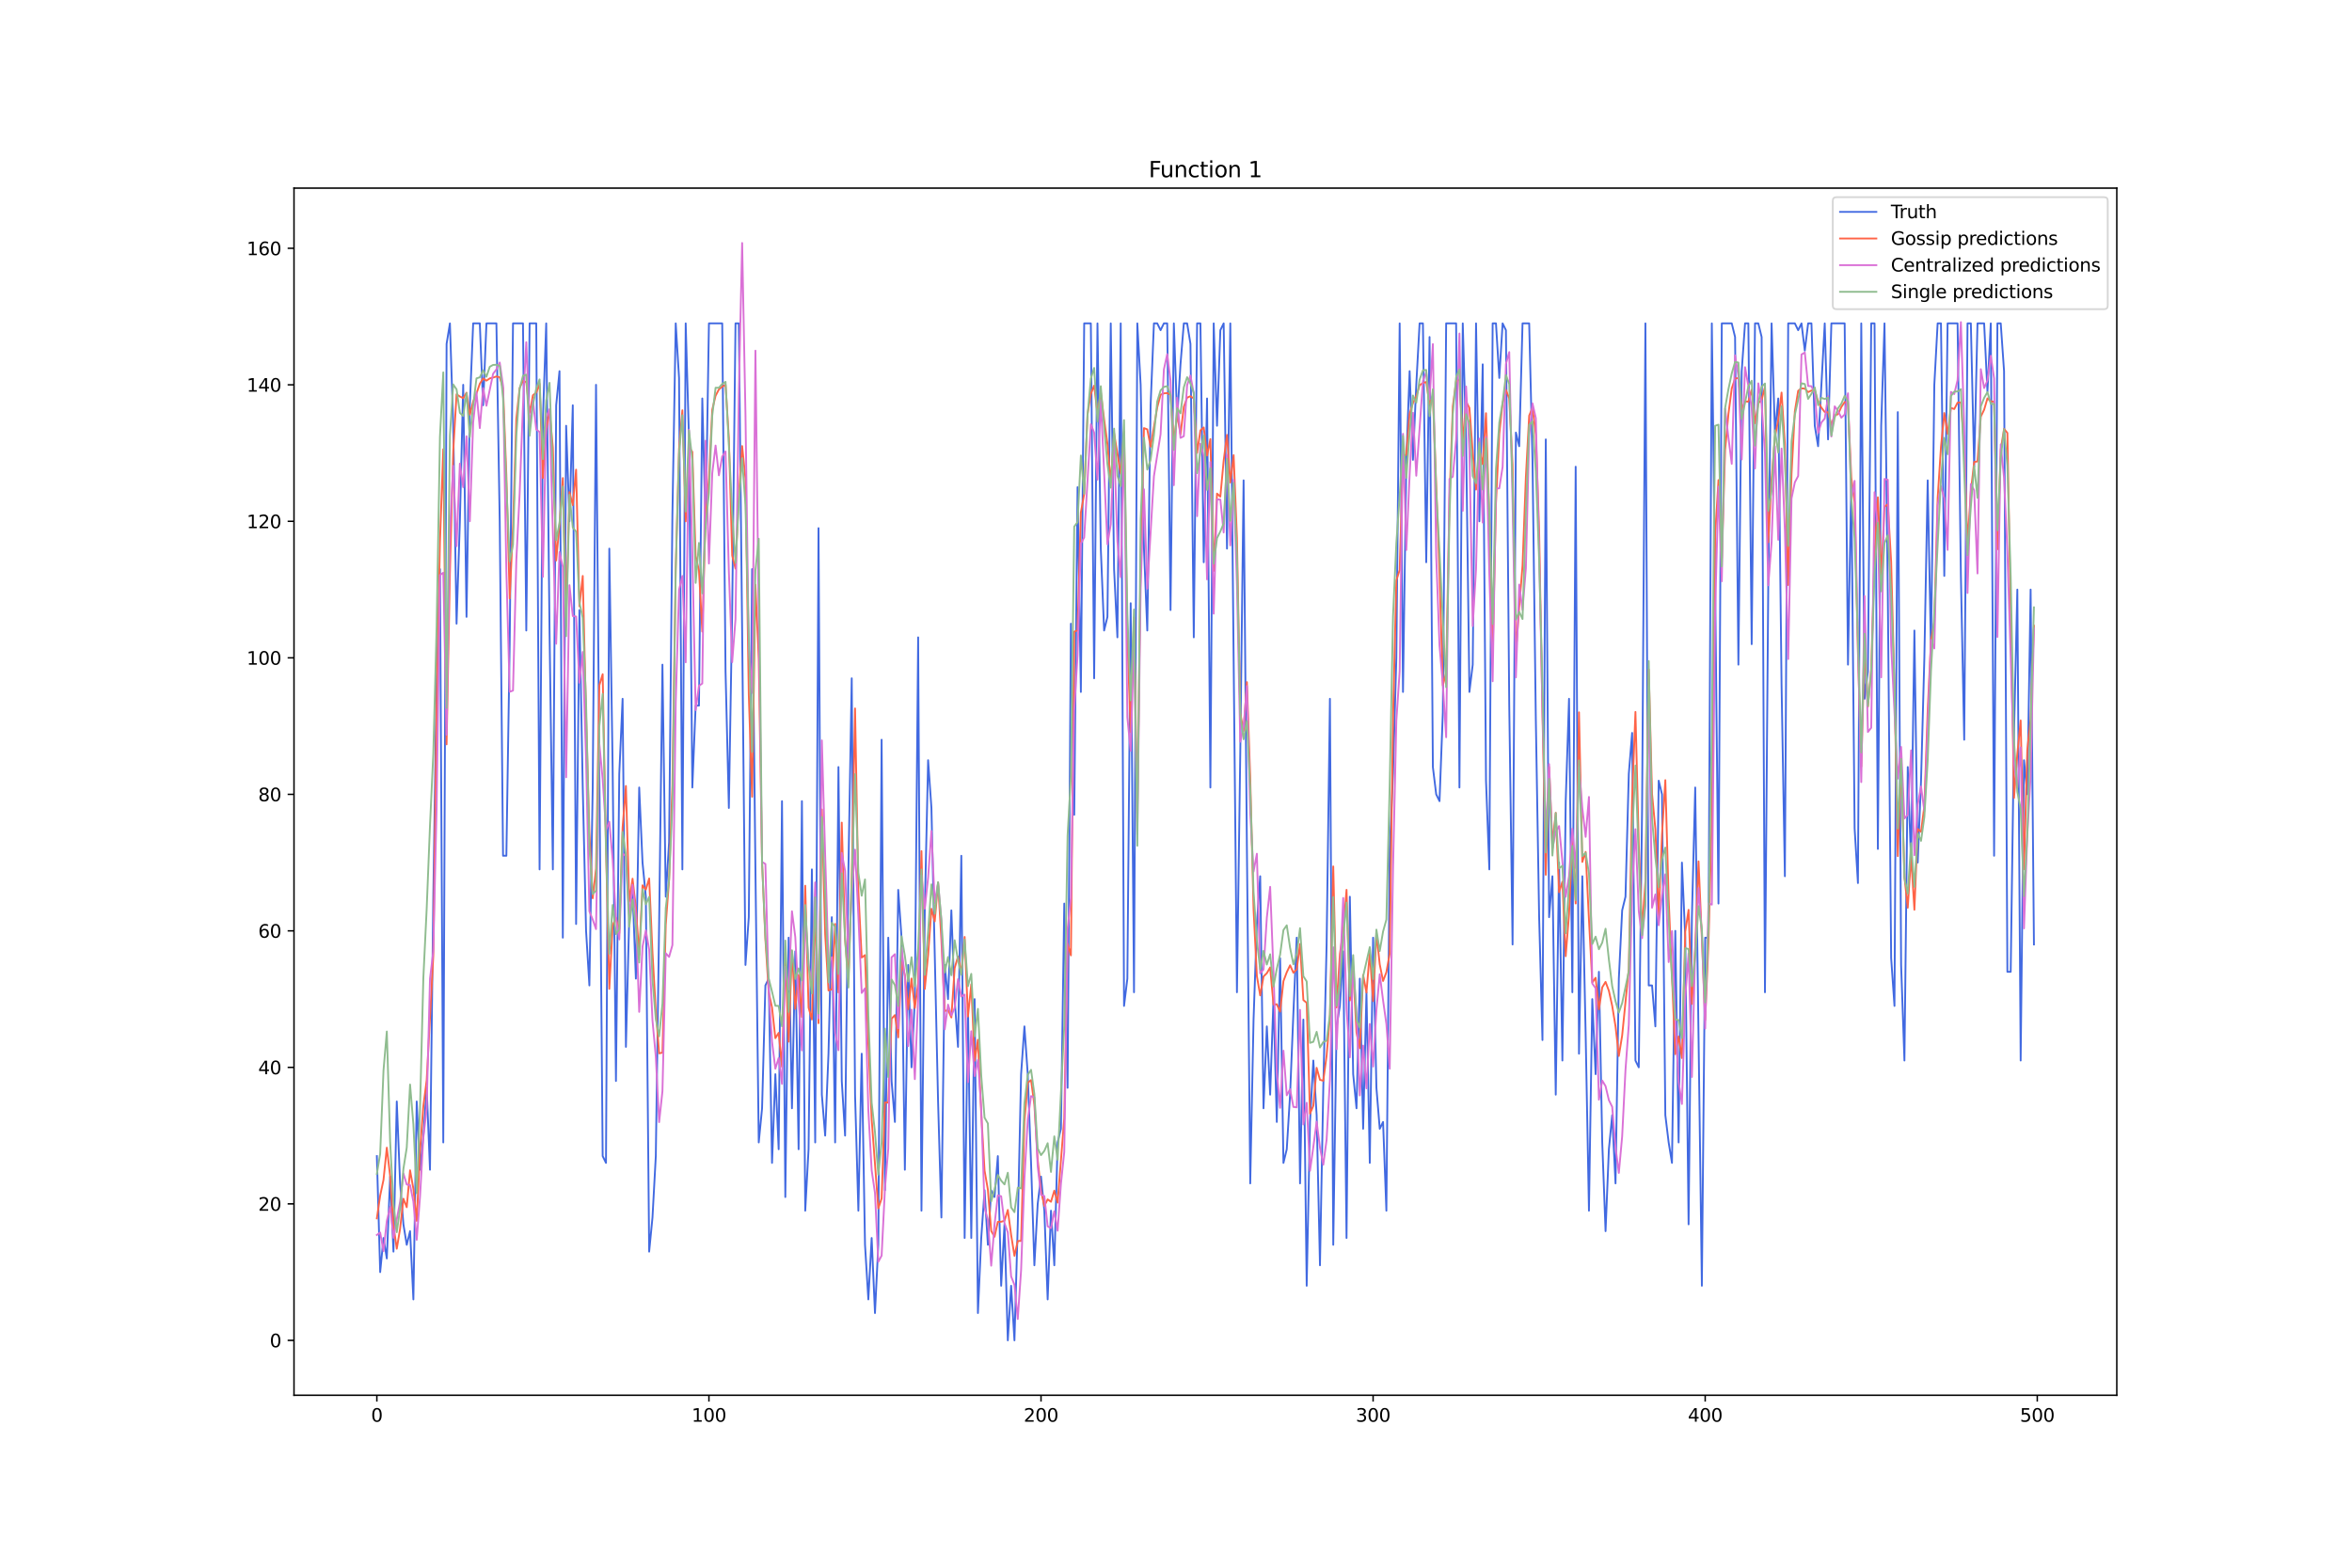 <?xml version="1.0" encoding="utf-8" standalone="no"?>
<!DOCTYPE svg PUBLIC "-//W3C//DTD SVG 1.1//EN"
  "http://www.w3.org/Graphics/SVG/1.1/DTD/svg11.dtd">
<svg xmlns:xlink="http://www.w3.org/1999/xlink" width="1296pt" height="864pt" viewBox="0 0 1296 864" xmlns="http://www.w3.org/2000/svg" version="1.1">
 <defs>
  <style type="text/css">*{stroke-linejoin: round; stroke-linecap: butt}</style>
 </defs>
 <g id="figure_1">
  <g id="patch_1">
   <path d="M 0 864 
L 1296 864 
L 1296 0 
L 0 0 
z
" style="fill: #ffffff"/>
  </g>
  <g id="axes_1">
   <g id="patch_2">
    <path d="M 162 768.96 
L 1166.4 768.96 
L 1166.4 103.68 
L 162 103.68 
z
" style="fill: #ffffff"/>
   </g>
   <g id="matplotlib.axis_1">
    <g id="xtick_1">
     <g id="line2d_1">
      <defs>
       <path id="m0b5deb1d60" d="M 0 0 
L 0 3.5 
" style="stroke: #000000; stroke-width: 0.8"/>
      </defs>
      <g>
       <use xlink:href="#m0b5deb1d60" x="207.655" y="768.96" style="stroke: #000000; stroke-width: 0.8"/>
      </g>
     </g>
     <g id="text_1">
      <!-- 0 -->
      <g transform="translate(204.473 783.558) scale(0.1 -0.1)">
       <defs>
        <path id="DejaVuSans-30" d="M 2034 4250 
Q 1547 4250 1301 3770 
Q 1056 3291 1056 2328 
Q 1056 1369 1301 889 
Q 1547 409 2034 409 
Q 2525 409 2770 889 
Q 3016 1369 3016 2328 
Q 3016 3291 2770 3770 
Q 2525 4250 2034 4250 
z
M 2034 4750 
Q 2819 4750 3233 4129 
Q 3647 3509 3647 2328 
Q 3647 1150 3233 529 
Q 2819 -91 2034 -91 
Q 1250 -91 836 529 
Q 422 1150 422 2328 
Q 422 3509 836 4129 
Q 1250 4750 2034 4750 
z
" transform="scale(0.016)"/>
       </defs>
       <use xlink:href="#DejaVuSans-30"/>
      </g>
     </g>
    </g>
    <g id="xtick_2">
     <g id="line2d_2">
      <g>
       <use xlink:href="#m0b5deb1d60" x="390.639" y="768.96" style="stroke: #000000; stroke-width: 0.8"/>
      </g>
     </g>
     <g id="text_2">
      <!-- 100 -->
      <g transform="translate(381.095 783.558) scale(0.1 -0.1)">
       <defs>
        <path id="DejaVuSans-31" d="M 794 531 
L 1825 531 
L 1825 4091 
L 703 3866 
L 703 4441 
L 1819 4666 
L 2450 4666 
L 2450 531 
L 3481 531 
L 3481 0 
L 794 0 
L 794 531 
z
" transform="scale(0.016)"/>
       </defs>
       <use xlink:href="#DejaVuSans-31"/>
       <use xlink:href="#DejaVuSans-30" x="63.623"/>
       <use xlink:href="#DejaVuSans-30" x="127.246"/>
      </g>
     </g>
    </g>
    <g id="xtick_3">
     <g id="line2d_3">
      <g>
       <use xlink:href="#m0b5deb1d60" x="573.623" y="768.96" style="stroke: #000000; stroke-width: 0.8"/>
      </g>
     </g>
     <g id="text_3">
      <!-- 200 -->
      <g transform="translate(564.079 783.558) scale(0.1 -0.1)">
       <defs>
        <path id="DejaVuSans-32" d="M 1228 531 
L 3431 531 
L 3431 0 
L 469 0 
L 469 531 
Q 828 903 1448 1529 
Q 2069 2156 2228 2338 
Q 2531 2678 2651 2914 
Q 2772 3150 2772 3378 
Q 2772 3750 2511 3984 
Q 2250 4219 1831 4219 
Q 1534 4219 1204 4116 
Q 875 4013 500 3803 
L 500 4441 
Q 881 4594 1212 4672 
Q 1544 4750 1819 4750 
Q 2544 4750 2975 4387 
Q 3406 4025 3406 3419 
Q 3406 3131 3298 2873 
Q 3191 2616 2906 2266 
Q 2828 2175 2409 1742 
Q 1991 1309 1228 531 
z
" transform="scale(0.016)"/>
       </defs>
       <use xlink:href="#DejaVuSans-32"/>
       <use xlink:href="#DejaVuSans-30" x="63.623"/>
       <use xlink:href="#DejaVuSans-30" x="127.246"/>
      </g>
     </g>
    </g>
    <g id="xtick_4">
     <g id="line2d_4">
      <g>
       <use xlink:href="#m0b5deb1d60" x="756.607" y="768.96" style="stroke: #000000; stroke-width: 0.8"/>
      </g>
     </g>
     <g id="text_4">
      <!-- 300 -->
      <g transform="translate(747.063 783.558) scale(0.1 -0.1)">
       <defs>
        <path id="DejaVuSans-33" d="M 2597 2516 
Q 3050 2419 3304 2112 
Q 3559 1806 3559 1356 
Q 3559 666 3084 287 
Q 2609 -91 1734 -91 
Q 1441 -91 1130 -33 
Q 819 25 488 141 
L 488 750 
Q 750 597 1062 519 
Q 1375 441 1716 441 
Q 2309 441 2620 675 
Q 2931 909 2931 1356 
Q 2931 1769 2642 2001 
Q 2353 2234 1838 2234 
L 1294 2234 
L 1294 2753 
L 1863 2753 
Q 2328 2753 2575 2939 
Q 2822 3125 2822 3475 
Q 2822 3834 2567 4026 
Q 2313 4219 1838 4219 
Q 1578 4219 1281 4162 
Q 984 4106 628 3988 
L 628 4550 
Q 988 4650 1302 4700 
Q 1616 4750 1894 4750 
Q 2613 4750 3031 4423 
Q 3450 4097 3450 3541 
Q 3450 3153 3228 2886 
Q 3006 2619 2597 2516 
z
" transform="scale(0.016)"/>
       </defs>
       <use xlink:href="#DejaVuSans-33"/>
       <use xlink:href="#DejaVuSans-30" x="63.623"/>
       <use xlink:href="#DejaVuSans-30" x="127.246"/>
      </g>
     </g>
    </g>
    <g id="xtick_5">
     <g id="line2d_5">
      <g>
       <use xlink:href="#m0b5deb1d60" x="939.591" y="768.96" style="stroke: #000000; stroke-width: 0.8"/>
      </g>
     </g>
     <g id="text_5">
      <!-- 400 -->
      <g transform="translate(930.047 783.558) scale(0.1 -0.1)">
       <defs>
        <path id="DejaVuSans-34" d="M 2419 4116 
L 825 1625 
L 2419 1625 
L 2419 4116 
z
M 2253 4666 
L 3047 4666 
L 3047 1625 
L 3713 1625 
L 3713 1100 
L 3047 1100 
L 3047 0 
L 2419 0 
L 2419 1100 
L 313 1100 
L 313 1709 
L 2253 4666 
z
" transform="scale(0.016)"/>
       </defs>
       <use xlink:href="#DejaVuSans-34"/>
       <use xlink:href="#DejaVuSans-30" x="63.623"/>
       <use xlink:href="#DejaVuSans-30" x="127.246"/>
      </g>
     </g>
    </g>
    <g id="xtick_6">
     <g id="line2d_6">
      <g>
       <use xlink:href="#m0b5deb1d60" x="1122.575" y="768.96" style="stroke: #000000; stroke-width: 0.8"/>
      </g>
     </g>
     <g id="text_6">
      <!-- 500 -->
      <g transform="translate(1113.032 783.558) scale(0.1 -0.1)">
       <defs>
        <path id="DejaVuSans-35" d="M 691 4666 
L 3169 4666 
L 3169 4134 
L 1269 4134 
L 1269 2991 
Q 1406 3038 1543 3061 
Q 1681 3084 1819 3084 
Q 2600 3084 3056 2656 
Q 3513 2228 3513 1497 
Q 3513 744 3044 326 
Q 2575 -91 1722 -91 
Q 1428 -91 1123 -41 
Q 819 9 494 109 
L 494 744 
Q 775 591 1075 516 
Q 1375 441 1709 441 
Q 2250 441 2565 725 
Q 2881 1009 2881 1497 
Q 2881 1984 2565 2268 
Q 2250 2553 1709 2553 
Q 1456 2553 1204 2497 
Q 953 2441 691 2322 
L 691 4666 
z
" transform="scale(0.016)"/>
       </defs>
       <use xlink:href="#DejaVuSans-35"/>
       <use xlink:href="#DejaVuSans-30" x="63.623"/>
       <use xlink:href="#DejaVuSans-30" x="127.246"/>
      </g>
     </g>
    </g>
   </g>
   <g id="matplotlib.axis_2">
    <g id="ytick_1">
     <g id="line2d_7">
      <defs>
       <path id="m1f6c4fa8dc" d="M 0 0 
L -3.5 0 
" style="stroke: #000000; stroke-width: 0.8"/>
      </defs>
      <g>
       <use xlink:href="#m1f6c4fa8dc" x="162" y="738.72" style="stroke: #000000; stroke-width: 0.8"/>
      </g>
     </g>
     <g id="text_7">
      <!-- 0 -->
      <g transform="translate(148.637 742.519) scale(0.1 -0.1)">
       <use xlink:href="#DejaVuSans-30"/>
      </g>
     </g>
    </g>
    <g id="ytick_2">
     <g id="line2d_8">
      <g>
       <use xlink:href="#m1f6c4fa8dc" x="162" y="663.485" style="stroke: #000000; stroke-width: 0.8"/>
      </g>
     </g>
     <g id="text_8">
      <!-- 20 -->
      <g transform="translate(142.275 667.284) scale(0.1 -0.1)">
       <use xlink:href="#DejaVuSans-32"/>
       <use xlink:href="#DejaVuSans-30" x="63.623"/>
      </g>
     </g>
    </g>
    <g id="ytick_3">
     <g id="line2d_9">
      <g>
       <use xlink:href="#m1f6c4fa8dc" x="162" y="588.25" style="stroke: #000000; stroke-width: 0.8"/>
      </g>
     </g>
     <g id="text_9">
      <!-- 40 -->
      <g transform="translate(142.275 592.05) scale(0.1 -0.1)">
       <use xlink:href="#DejaVuSans-34"/>
       <use xlink:href="#DejaVuSans-30" x="63.623"/>
      </g>
     </g>
    </g>
    <g id="ytick_4">
     <g id="line2d_10">
      <g>
       <use xlink:href="#m1f6c4fa8dc" x="162" y="513.016" style="stroke: #000000; stroke-width: 0.8"/>
      </g>
     </g>
     <g id="text_10">
      <!-- 60 -->
      <g transform="translate(142.275 516.815) scale(0.1 -0.1)">
       <defs>
        <path id="DejaVuSans-36" d="M 2113 2584 
Q 1688 2584 1439 2293 
Q 1191 2003 1191 1497 
Q 1191 994 1439 701 
Q 1688 409 2113 409 
Q 2538 409 2786 701 
Q 3034 994 3034 1497 
Q 3034 2003 2786 2293 
Q 2538 2584 2113 2584 
z
M 3366 4563 
L 3366 3988 
Q 3128 4100 2886 4159 
Q 2644 4219 2406 4219 
Q 1781 4219 1451 3797 
Q 1122 3375 1075 2522 
Q 1259 2794 1537 2939 
Q 1816 3084 2150 3084 
Q 2853 3084 3261 2657 
Q 3669 2231 3669 1497 
Q 3669 778 3244 343 
Q 2819 -91 2113 -91 
Q 1303 -91 875 529 
Q 447 1150 447 2328 
Q 447 3434 972 4092 
Q 1497 4750 2381 4750 
Q 2619 4750 2861 4703 
Q 3103 4656 3366 4563 
z
" transform="scale(0.016)"/>
       </defs>
       <use xlink:href="#DejaVuSans-36"/>
       <use xlink:href="#DejaVuSans-30" x="63.623"/>
      </g>
     </g>
    </g>
    <g id="ytick_5">
     <g id="line2d_11">
      <g>
       <use xlink:href="#m1f6c4fa8dc" x="162" y="437.781" style="stroke: #000000; stroke-width: 0.8"/>
      </g>
     </g>
     <g id="text_11">
      <!-- 80 -->
      <g transform="translate(142.275 441.58) scale(0.1 -0.1)">
       <defs>
        <path id="DejaVuSans-38" d="M 2034 2216 
Q 1584 2216 1326 1975 
Q 1069 1734 1069 1313 
Q 1069 891 1326 650 
Q 1584 409 2034 409 
Q 2484 409 2743 651 
Q 3003 894 3003 1313 
Q 3003 1734 2745 1975 
Q 2488 2216 2034 2216 
z
M 1403 2484 
Q 997 2584 770 2862 
Q 544 3141 544 3541 
Q 544 4100 942 4425 
Q 1341 4750 2034 4750 
Q 2731 4750 3128 4425 
Q 3525 4100 3525 3541 
Q 3525 3141 3298 2862 
Q 3072 2584 2669 2484 
Q 3125 2378 3379 2068 
Q 3634 1759 3634 1313 
Q 3634 634 3220 271 
Q 2806 -91 2034 -91 
Q 1263 -91 848 271 
Q 434 634 434 1313 
Q 434 1759 690 2068 
Q 947 2378 1403 2484 
z
M 1172 3481 
Q 1172 3119 1398 2916 
Q 1625 2713 2034 2713 
Q 2441 2713 2670 2916 
Q 2900 3119 2900 3481 
Q 2900 3844 2670 4047 
Q 2441 4250 2034 4250 
Q 1625 4250 1398 4047 
Q 1172 3844 1172 3481 
z
" transform="scale(0.016)"/>
       </defs>
       <use xlink:href="#DejaVuSans-38"/>
       <use xlink:href="#DejaVuSans-30" x="63.623"/>
      </g>
     </g>
    </g>
    <g id="ytick_6">
     <g id="line2d_12">
      <g>
       <use xlink:href="#m1f6c4fa8dc" x="162" y="362.546" style="stroke: #000000; stroke-width: 0.8"/>
      </g>
     </g>
     <g id="text_12">
      <!-- 100 -->
      <g transform="translate(135.912 366.345) scale(0.1 -0.1)">
       <use xlink:href="#DejaVuSans-31"/>
       <use xlink:href="#DejaVuSans-30" x="63.623"/>
       <use xlink:href="#DejaVuSans-30" x="127.246"/>
      </g>
     </g>
    </g>
    <g id="ytick_7">
     <g id="line2d_13">
      <g>
       <use xlink:href="#m1f6c4fa8dc" x="162" y="287.311" style="stroke: #000000; stroke-width: 0.8"/>
      </g>
     </g>
     <g id="text_13">
      <!-- 120 -->
      <g transform="translate(135.912 291.11) scale(0.1 -0.1)">
       <use xlink:href="#DejaVuSans-31"/>
       <use xlink:href="#DejaVuSans-32" x="63.623"/>
       <use xlink:href="#DejaVuSans-30" x="127.246"/>
      </g>
     </g>
    </g>
    <g id="ytick_8">
     <g id="line2d_14">
      <g>
       <use xlink:href="#m1f6c4fa8dc" x="162" y="212.076" style="stroke: #000000; stroke-width: 0.8"/>
      </g>
     </g>
     <g id="text_14">
      <!-- 140 -->
      <g transform="translate(135.912 215.875) scale(0.1 -0.1)">
       <use xlink:href="#DejaVuSans-31"/>
       <use xlink:href="#DejaVuSans-34" x="63.623"/>
       <use xlink:href="#DejaVuSans-30" x="127.246"/>
      </g>
     </g>
    </g>
    <g id="ytick_9">
     <g id="line2d_15">
      <g>
       <use xlink:href="#m1f6c4fa8dc" x="162" y="136.841" style="stroke: #000000; stroke-width: 0.8"/>
      </g>
     </g>
     <g id="text_15">
      <!-- 160 -->
      <g transform="translate(135.912 140.641) scale(0.1 -0.1)">
       <use xlink:href="#DejaVuSans-31"/>
       <use xlink:href="#DejaVuSans-36" x="63.623"/>
       <use xlink:href="#DejaVuSans-30" x="127.246"/>
      </g>
     </g>
    </g>
   </g>
   <g id="line2d_16">
    <path d="M 207.655 637.153 
L 209.484 701.103 
L 211.314 682.294 
L 213.144 693.579 
L 214.974 648.438 
L 216.804 689.817 
L 218.634 607.059 
L 220.463 652.2 
L 222.293 674.77 
L 224.123 686.056 
L 225.953 678.532 
L 227.783 716.15 
L 229.613 607.059 
L 231.442 644.676 
L 233.272 625.868 
L 235.102 599.536 
L 236.932 644.676 
L 238.762 494.207 
L 240.592 373.831 
L 242.422 313.643 
L 244.251 629.63 
L 246.081 189.506 
L 247.911 178.221 
L 249.741 234.647 
L 251.571 343.737 
L 253.401 287.311 
L 255.23 212.076 
L 257.06 339.975 
L 258.89 223.361 
L 260.72 178.221 
L 264.38 178.221 
L 266.209 223.361 
L 268.039 178.221 
L 273.529 178.221 
L 275.359 287.311 
L 277.189 471.636 
L 279.018 471.636 
L 280.848 355.022 
L 282.678 178.221 
L 288.168 178.221 
L 289.997 347.499 
L 291.827 178.221 
L 295.487 178.221 
L 297.317 479.16 
L 299.147 230.885 
L 300.976 178.221 
L 302.806 347.499 
L 304.636 479.16 
L 306.466 223.361 
L 308.296 204.553 
L 310.126 516.777 
L 311.956 234.647 
L 313.785 287.311 
L 315.615 223.361 
L 317.445 509.254 
L 319.275 336.214 
L 321.105 434.019 
L 322.935 513.016 
L 324.764 543.109 
L 326.594 434.019 
L 328.424 212.076 
L 332.084 637.153 
L 333.914 640.915 
L 335.743 302.358 
L 337.573 422.734 
L 339.403 595.774 
L 341.233 426.495 
L 343.063 385.116 
L 344.893 576.965 
L 346.723 505.492 
L 348.552 490.445 
L 350.382 539.348 
L 352.212 434.019 
L 354.042 475.398 
L 355.872 494.207 
L 357.702 689.817 
L 359.531 671.009 
L 361.361 637.153 
L 363.191 509.254 
L 365.021 366.308 
L 366.851 494.207 
L 368.681 464.113 
L 370.51 283.549 
L 372.34 178.221 
L 374.17 208.314 
L 376 479.16 
L 377.83 178.221 
L 379.66 242.17 
L 381.489 434.019 
L 383.319 388.878 
L 385.149 388.878 
L 386.979 219.6 
L 388.809 291.073 
L 390.639 178.221 
L 397.958 178.221 
L 399.788 370.069 
L 401.618 445.304 
L 403.448 336.214 
L 405.277 178.221 
L 407.107 178.221 
L 408.937 347.499 
L 410.767 531.824 
L 412.597 505.492 
L 414.427 313.643 
L 416.256 479.16 
L 418.086 629.63 
L 419.916 610.821 
L 421.746 543.109 
L 423.576 539.348 
L 425.406 640.915 
L 427.236 592.012 
L 429.065 633.391 
L 430.895 441.542 
L 432.725 659.723 
L 434.555 516.777 
L 436.385 610.821 
L 438.215 524.301 
L 440.044 633.391 
L 441.874 441.542 
L 443.704 667.247 
L 445.534 633.391 
L 447.364 479.16 
L 449.194 629.63 
L 451.023 291.073 
L 452.853 603.297 
L 454.683 625.868 
L 456.513 580.727 
L 458.343 505.492 
L 460.173 629.63 
L 462.003 422.734 
L 463.832 595.774 
L 465.662 625.868 
L 467.492 479.16 
L 469.322 373.831 
L 471.152 603.297 
L 472.982 667.247 
L 474.811 580.727 
L 476.641 686.056 
L 478.471 716.15 
L 480.301 682.294 
L 482.131 723.673 
L 483.961 686.056 
L 485.79 407.687 
L 487.62 655.962 
L 489.45 516.777 
L 491.28 595.774 
L 493.11 618.344 
L 494.94 490.445 
L 496.77 516.777 
L 498.599 644.676 
L 500.429 531.824 
L 502.259 588.25 
L 504.089 550.633 
L 505.919 351.261 
L 507.749 667.247 
L 509.578 501.73 
L 511.408 418.972 
L 513.238 445.304 
L 516.898 607.059 
L 518.728 671.009 
L 520.557 531.824 
L 522.387 550.633 
L 524.217 501.73 
L 526.047 550.633 
L 527.877 576.965 
L 529.707 471.636 
L 531.536 682.294 
L 533.366 554.395 
L 535.196 682.294 
L 537.026 550.633 
L 538.856 723.673 
L 540.686 682.294 
L 542.516 655.962 
L 544.345 686.056 
L 546.175 655.962 
L 548.005 659.723 
L 549.835 637.153 
L 551.665 708.626 
L 553.495 674.77 
L 555.324 738.72 
L 557.154 708.626 
L 558.984 738.72 
L 560.814 674.77 
L 562.644 592.012 
L 564.474 565.68 
L 566.303 592.012 
L 568.133 640.915 
L 569.963 697.341 
L 571.793 663.485 
L 573.623 648.438 
L 575.453 667.247 
L 577.283 716.15 
L 579.112 667.247 
L 580.942 697.341 
L 582.772 629.63 
L 584.602 622.106 
L 586.432 497.969 
L 588.262 599.536 
L 590.091 343.737 
L 591.921 449.066 
L 593.751 268.502 
L 595.581 381.355 
L 597.411 178.221 
L 601.07 178.221 
L 602.9 373.831 
L 604.73 178.221 
L 606.56 302.358 
L 608.39 347.499 
L 610.22 339.975 
L 612.05 178.221 
L 613.879 313.643 
L 615.709 351.261 
L 617.539 178.221 
L 619.369 554.395 
L 621.199 539.348 
L 623.029 332.452 
L 624.858 546.871 
L 626.688 178.221 
L 628.518 212.076 
L 630.348 302.358 
L 632.178 347.499 
L 634.008 223.361 
L 635.837 178.221 
L 637.667 178.221 
L 639.497 181.982 
L 641.327 178.221 
L 643.157 178.221 
L 644.987 336.214 
L 646.817 178.221 
L 648.646 230.885 
L 650.476 200.791 
L 652.306 178.221 
L 654.136 178.221 
L 655.966 189.506 
L 657.796 351.261 
L 659.625 178.221 
L 661.455 178.221 
L 663.285 309.882 
L 665.115 219.6 
L 666.945 434.019 
L 668.775 178.221 
L 670.604 234.647 
L 672.434 181.982 
L 674.264 178.221 
L 676.094 302.358 
L 677.924 178.221 
L 681.583 546.871 
L 683.413 415.21 
L 685.243 264.741 
L 687.073 467.875 
L 688.903 652.2 
L 690.733 561.918 
L 692.563 509.254 
L 694.392 482.922 
L 696.222 610.821 
L 698.052 565.68 
L 699.882 603.297 
L 701.712 550.633 
L 703.542 618.344 
L 705.371 528.062 
L 707.201 640.915 
L 709.031 633.391 
L 710.861 603.297 
L 712.691 558.156 
L 714.521 516.777 
L 716.35 652.2 
L 718.18 561.918 
L 720.01 708.626 
L 721.84 618.344 
L 723.67 584.489 
L 725.5 614.583 
L 727.33 697.341 
L 729.159 599.536 
L 730.989 520.539 
L 732.819 385.116 
L 734.649 686.056 
L 736.479 565.68 
L 738.309 554.395 
L 740.138 524.301 
L 741.968 682.294 
L 743.798 494.207 
L 745.628 592.012 
L 747.458 610.821 
L 749.288 539.348 
L 751.117 622.106 
L 752.947 546.871 
L 754.777 640.915 
L 756.607 516.777 
L 758.437 599.536 
L 760.267 622.106 
L 762.097 618.344 
L 763.926 667.247 
L 765.756 467.875 
L 767.586 426.495 
L 769.416 362.546 
L 771.246 178.221 
L 773.076 381.355 
L 774.905 253.455 
L 776.735 204.553 
L 778.565 253.455 
L 780.395 212.076 
L 782.225 178.221 
L 784.055 178.221 
L 785.884 309.882 
L 787.714 185.744 
L 789.544 422.734 
L 791.374 437.781 
L 793.204 441.542 
L 795.034 392.64 
L 796.864 178.221 
L 802.353 178.221 
L 804.183 434.019 
L 806.013 178.221 
L 807.843 242.17 
L 809.672 381.355 
L 811.502 366.308 
L 813.332 178.221 
L 815.162 287.311 
L 816.992 200.791 
L 818.822 430.257 
L 820.651 479.16 
L 822.481 178.221 
L 824.311 178.221 
L 826.141 208.314 
L 827.971 178.221 
L 829.801 181.982 
L 831.63 388.878 
L 833.46 520.539 
L 835.29 238.408 
L 837.12 245.932 
L 838.95 178.221 
L 842.61 178.221 
L 844.439 253.455 
L 846.269 396.402 
L 848.099 505.492 
L 849.929 573.203 
L 851.759 242.17 
L 853.589 505.492 
L 855.418 482.922 
L 857.248 603.297 
L 859.078 475.398 
L 860.908 584.489 
L 862.738 441.542 
L 864.568 385.116 
L 866.397 546.871 
L 868.227 257.217 
L 870.057 580.727 
L 871.887 482.922 
L 873.717 569.442 
L 875.547 667.247 
L 877.377 550.633 
L 879.206 592.012 
L 881.036 535.586 
L 882.866 629.63 
L 884.696 678.532 
L 886.526 633.391 
L 888.356 614.583 
L 890.185 652.2 
L 892.015 539.348 
L 893.845 501.73 
L 895.675 494.207 
L 897.505 426.495 
L 899.335 403.925 
L 901.164 584.489 
L 902.994 588.25 
L 904.824 445.304 
L 906.654 178.221 
L 908.484 543.109 
L 910.314 543.109 
L 912.144 565.68 
L 913.973 430.257 
L 915.803 437.781 
L 917.633 614.583 
L 919.463 629.63 
L 921.293 640.915 
L 923.123 513.016 
L 924.952 629.63 
L 926.782 475.398 
L 928.612 516.777 
L 930.442 674.77 
L 932.272 505.492 
L 934.102 434.019 
L 937.761 708.626 
L 939.591 516.777 
L 941.421 516.777 
L 943.251 178.221 
L 945.081 321.167 
L 946.911 497.969 
L 948.74 178.221 
L 954.23 178.221 
L 956.06 185.744 
L 957.89 366.308 
L 959.719 204.553 
L 961.549 178.221 
L 963.379 178.221 
L 965.209 355.022 
L 967.039 178.221 
L 968.869 178.221 
L 970.698 185.744 
L 972.528 546.871 
L 974.358 321.167 
L 976.188 178.221 
L 978.018 238.408 
L 979.848 219.6 
L 981.678 377.593 
L 983.507 482.922 
L 985.337 178.221 
L 988.997 178.221 
L 990.827 181.982 
L 992.657 178.221 
L 994.486 193.268 
L 996.316 178.221 
L 998.146 178.221 
L 999.976 234.647 
L 1001.806 245.932 
L 1005.465 178.221 
L 1007.295 242.17 
L 1009.125 178.221 
L 1016.444 178.221 
L 1018.274 366.308 
L 1020.104 264.741 
L 1021.934 456.589 
L 1023.764 486.683 
L 1025.594 178.221 
L 1027.424 385.116 
L 1029.253 370.069 
L 1031.083 178.221 
L 1032.913 178.221 
L 1034.743 467.875 
L 1036.573 234.647 
L 1038.403 178.221 
L 1040.232 328.69 
L 1042.062 528.062 
L 1043.892 554.395 
L 1045.722 227.123 
L 1047.552 531.824 
L 1049.382 584.489 
L 1051.211 422.734 
L 1053.041 475.398 
L 1054.871 347.499 
L 1056.701 475.398 
L 1058.531 430.257 
L 1060.361 362.546 
L 1062.191 264.741 
L 1064.02 358.784 
L 1065.85 212.076 
L 1067.68 178.221 
L 1069.51 178.221 
L 1071.34 317.405 
L 1073.17 178.221 
L 1078.659 178.221 
L 1080.489 317.405 
L 1082.319 407.687 
L 1084.149 178.221 
L 1085.978 178.221 
L 1087.808 257.217 
L 1089.638 178.221 
L 1093.298 178.221 
L 1095.128 215.838 
L 1096.958 178.221 
L 1098.787 471.636 
L 1100.617 178.221 
L 1102.447 178.221 
L 1104.277 204.553 
L 1106.107 535.586 
L 1107.937 535.586 
L 1109.766 403.925 
L 1111.596 324.928 
L 1113.426 584.489 
L 1115.256 418.972 
L 1117.086 437.781 
L 1118.916 324.928 
L 1120.745 520.539 
L 1120.745 520.539 
" clip-path="url(#pdd6621db72)" style="fill: none; stroke: #4169e1; stroke-linecap: square"/>
   </g>
   <g id="line2d_17">
    <path d="M 207.655 671.488 
L 209.484 658.914 
L 211.314 650.287 
L 213.144 632.505 
L 214.974 648.126 
L 216.804 675.496 
L 218.634 688.217 
L 220.463 677.192 
L 222.293 660.657 
L 224.123 665.328 
L 225.953 644.981 
L 227.783 655.163 
L 229.613 672.873 
L 231.442 634.129 
L 233.272 609.679 
L 235.102 595.36 
L 238.762 526.623 
L 240.592 390.461 
L 242.422 298.573 
L 244.251 247.582 
L 246.081 410.237 
L 247.911 315.641 
L 249.741 248.605 
L 251.571 217.283 
L 253.401 218.528 
L 255.23 219.435 
L 257.06 216.416 
L 258.89 228.503 
L 260.72 221.335 
L 262.55 216.86 
L 264.38 211.487 
L 266.209 208.623 
L 268.039 209.793 
L 269.869 208.544 
L 271.699 208.093 
L 273.529 207.485 
L 275.359 207.929 
L 277.189 214.008 
L 279.018 261.876 
L 280.848 329.837 
L 282.678 290.249 
L 284.508 230.87 
L 286.338 213.843 
L 288.168 209.783 
L 289.997 210.64 
L 291.827 227.548 
L 293.657 217.832 
L 295.487 216.382 
L 297.317 211.523 
L 299.147 263.433 
L 300.976 236.702 
L 302.806 226.818 
L 304.636 246.652 
L 306.466 308.923 
L 308.296 289.373 
L 310.126 263.47 
L 311.956 340.106 
L 313.785 271.215 
L 315.615 278.396 
L 317.445 258.859 
L 319.275 334.165 
L 321.105 317.414 
L 322.935 393.879 
L 324.764 458.772 
L 326.594 495.056 
L 328.424 478.721 
L 330.254 377.669 
L 332.084 371.572 
L 333.914 466.969 
L 335.743 544.98 
L 337.573 509.959 
L 339.403 505.784 
L 341.233 514.269 
L 343.063 456 
L 344.893 433.169 
L 346.723 497.026 
L 348.552 484.272 
L 350.382 500.258 
L 352.212 526.301 
L 354.042 487.917 
L 355.872 490.296 
L 357.702 484.158 
L 359.531 524.888 
L 361.361 557.117 
L 363.191 580.525 
L 365.021 580.156 
L 366.851 509.539 
L 368.681 485.039 
L 370.51 432.809 
L 372.34 312.834 
L 374.17 247.278 
L 376 226.112 
L 377.83 287.335 
L 379.66 246.59 
L 381.489 249.04 
L 383.319 306.397 
L 385.149 314.409 
L 386.979 348.108 
L 388.809 284.95 
L 390.639 263.687 
L 392.469 225.761 
L 394.298 218.119 
L 396.128 214.618 
L 397.958 213.098 
L 399.788 212.07 
L 401.618 241.489 
L 403.448 306.165 
L 405.277 313.396 
L 407.107 272.822 
L 408.937 245.836 
L 410.767 263.748 
L 412.597 382.887 
L 414.427 439.123 
L 416.256 322.259 
L 418.086 363.191 
L 419.916 475.138 
L 421.746 517.685 
L 423.576 546.779 
L 425.406 555.299 
L 427.236 572.172 
L 429.065 569.234 
L 430.895 587.885 
L 432.725 525.513 
L 434.555 574.101 
L 436.385 524.219 
L 438.215 556.017 
L 440.044 537.315 
L 441.874 560.501 
L 443.704 488.145 
L 445.534 555.291 
L 447.364 561.865 
L 449.194 501.018 
L 451.023 563.914 
L 452.853 446.1 
L 454.683 514.861 
L 456.513 545.885 
L 458.343 545.217 
L 460.173 509.205 
L 462.003 546.979 
L 463.832 453.364 
L 465.662 517.735 
L 467.492 540.049 
L 469.322 483.376 
L 471.152 390.445 
L 472.982 491.289 
L 474.811 527.739 
L 476.641 526.384 
L 478.471 575.247 
L 480.301 616.833 
L 483.961 666.04 
L 485.79 660.507 
L 487.62 607.611 
L 489.45 607.695 
L 491.28 561.429 
L 493.11 559.453 
L 494.94 571.726 
L 496.77 530.209 
L 498.599 537.447 
L 500.429 556.215 
L 502.259 539.279 
L 504.089 555.56 
L 505.919 541.98 
L 507.749 469.07 
L 509.578 545.065 
L 511.408 526.247 
L 513.238 500.857 
L 515.068 507.81 
L 516.898 486.445 
L 518.728 518.12 
L 520.557 557.284 
L 522.387 556.569 
L 524.217 560.756 
L 526.047 533.487 
L 527.877 527.15 
L 529.707 536.306 
L 531.536 516.364 
L 533.366 560.252 
L 535.196 542.46 
L 537.026 584.643 
L 538.856 573.034 
L 540.686 613.866 
L 542.516 645.117 
L 544.345 655.634 
L 546.175 678.425 
L 548.005 681.634 
L 549.835 673.377 
L 551.665 673.338 
L 553.495 672.785 
L 555.324 666.837 
L 557.154 680.604 
L 558.984 692.115 
L 560.814 683.953 
L 562.644 683.901 
L 564.474 618.1 
L 566.303 596.731 
L 568.133 595.281 
L 569.963 608.891 
L 571.793 639.197 
L 573.623 656.313 
L 575.453 664.615 
L 577.283 661.012 
L 579.112 662.324 
L 580.942 656.2 
L 582.772 662.791 
L 586.432 616.257 
L 588.262 520.088 
L 590.091 526.547 
L 591.921 348.134 
L 593.751 347.396 
L 595.581 282.454 
L 597.411 272.21 
L 599.241 228.386 
L 601.07 217.064 
L 602.9 212.516 
L 604.73 227.681 
L 606.56 216.324 
L 608.39 231.147 
L 610.22 244.66 
L 612.05 265.912 
L 613.879 238.787 
L 617.539 261.099 
L 619.369 237.986 
L 621.199 351.909 
L 623.029 403.499 
L 624.858 340.437 
L 626.688 448.243 
L 628.518 308.472 
L 630.348 235.928 
L 632.178 236.628 
L 634.008 246.209 
L 637.667 224.484 
L 639.497 217.552 
L 641.327 216.793 
L 643.157 216.629 
L 644.987 217.553 
L 646.817 243.359 
L 648.646 228.57 
L 650.476 239.418 
L 652.306 224.259 
L 654.136 219.143 
L 655.966 218.358 
L 657.796 219.601 
L 659.625 249.617 
L 661.455 237.216 
L 663.285 235.57 
L 665.115 251.077 
L 666.945 241.977 
L 668.775 314.654 
L 670.604 272.032 
L 672.434 273.719 
L 674.264 253.894 
L 676.094 239.676 
L 677.924 265.923 
L 679.754 250.84 
L 681.583 296.229 
L 683.413 393.143 
L 685.243 402.906 
L 687.073 375.938 
L 688.903 428.793 
L 690.733 501.099 
L 692.563 537.934 
L 694.392 548.597 
L 696.222 538.165 
L 698.052 536.367 
L 699.882 533.155 
L 701.712 553.604 
L 703.542 553.477 
L 705.371 557.566 
L 707.201 540.749 
L 709.031 535.844 
L 710.861 531.997 
L 712.691 536.129 
L 714.521 534.245 
L 716.35 520.274 
L 718.18 551.155 
L 720.01 552.692 
L 721.84 613.763 
L 723.67 609.425 
L 725.5 588.506 
L 727.33 595.126 
L 729.159 595.641 
L 730.989 581.816 
L 732.819 560.312 
L 734.649 477.508 
L 736.479 555.247 
L 738.309 525.746 
L 740.138 512.921 
L 741.968 490.396 
L 743.798 551.39 
L 745.628 534.098 
L 747.458 569.097 
L 749.288 577.699 
L 751.117 537.357 
L 752.947 547.011 
L 754.777 524.968 
L 756.607 551.728 
L 758.437 514.531 
L 760.267 531.499 
L 762.097 540.652 
L 763.926 535.818 
L 765.756 525.511 
L 767.586 395.824 
L 769.416 319.887 
L 771.246 314.111 
L 773.076 251.774 
L 774.905 250.569 
L 776.735 227.996 
L 778.565 222.068 
L 780.395 218.403 
L 782.225 212.306 
L 784.055 211.108 
L 785.884 210.504 
L 787.714 222.747 
L 789.544 217.999 
L 793.204 316.09 
L 795.034 377.799 
L 796.864 370.636 
L 798.693 275.089 
L 800.523 223.979 
L 802.353 210.166 
L 804.183 209.062 
L 806.013 242.751 
L 807.843 221.342 
L 809.672 224.809 
L 811.502 249.289 
L 813.332 269.83 
L 815.162 248.044 
L 816.992 255.84 
L 818.822 227.716 
L 820.651 284.759 
L 822.481 360.848 
L 824.311 277.244 
L 826.141 239.077 
L 827.971 222.157 
L 829.801 214.926 
L 831.63 219.591 
L 833.46 256.575 
L 835.29 359.601 
L 837.12 334.552 
L 838.95 311.659 
L 840.78 263.026 
L 842.61 229.057 
L 844.439 224.719 
L 846.269 239.438 
L 848.099 292.63 
L 849.929 393.385 
L 851.759 482.128 
L 853.589 422.724 
L 855.418 465.059 
L 857.248 447.982 
L 859.078 491.729 
L 860.908 485.941 
L 862.738 526.996 
L 864.568 503.761 
L 866.397 461.857 
L 868.227 497.936 
L 870.057 392.564 
L 871.887 475.041 
L 873.717 469.516 
L 875.547 506.866 
L 877.377 541.471 
L 879.206 538.874 
L 881.036 556.312 
L 882.866 544.168 
L 884.696 541.138 
L 886.526 546.05 
L 888.356 554.376 
L 890.185 565.621 
L 892.015 581.992 
L 893.845 570.701 
L 897.505 533.899 
L 899.335 439.797 
L 901.164 392.36 
L 902.994 465.226 
L 904.824 512.553 
L 906.654 485.501 
L 908.484 368.932 
L 910.314 437.62 
L 912.144 456.818 
L 913.973 505.338 
L 915.803 459.822 
L 917.633 429.963 
L 919.463 495.358 
L 923.123 580.972 
L 924.952 571.213 
L 926.782 583.115 
L 928.612 513.466 
L 930.442 501.436 
L 932.272 553.294 
L 934.102 521.544 
L 935.931 474.726 
L 937.761 517.054 
L 939.591 562.078 
L 941.421 519.059 
L 943.251 450.358 
L 945.081 295.236 
L 946.911 264.59 
L 948.74 307.799 
L 950.57 247.99 
L 952.4 228.136 
L 954.23 214.095 
L 956.06 208.562 
L 957.89 208.372 
L 959.719 225.424 
L 961.549 221.286 
L 963.379 221.349 
L 965.209 214.768 
L 967.039 233.244 
L 968.869 222.22 
L 970.698 220.383 
L 972.528 213.223 
L 974.358 298.882 
L 976.188 263.607 
L 978.018 241.043 
L 979.848 231.361 
L 981.678 216.349 
L 983.507 244.797 
L 985.337 322.432 
L 987.167 261.118 
L 988.997 226.711 
L 990.827 215.365 
L 992.657 214.057 
L 994.486 214.157 
L 996.316 216.114 
L 998.146 215.234 
L 999.976 214.971 
L 1001.806 221.26 
L 1003.636 224.659 
L 1005.465 227.075 
L 1007.295 227.184 
L 1009.125 234.204 
L 1010.955 228.909 
L 1012.785 228.293 
L 1014.615 224.298 
L 1016.444 221.571 
L 1018.274 222.361 
L 1020.104 263.251 
L 1021.934 277.011 
L 1023.764 359.68 
L 1025.594 422.465 
L 1027.424 356.669 
L 1029.253 389.514 
L 1031.083 368.475 
L 1032.913 305.437 
L 1034.743 274.065 
L 1036.573 317.083 
L 1038.403 279.285 
L 1040.232 277.913 
L 1042.062 309.604 
L 1043.892 378.747 
L 1045.722 471.85 
L 1047.552 418.349 
L 1049.382 483.249 
L 1051.211 500.275 
L 1053.041 471.768 
L 1054.871 501.381 
L 1056.701 456.85 
L 1058.531 458.439 
L 1060.361 444.062 
L 1062.191 391.593 
L 1064.02 353.134 
L 1065.85 342.816 
L 1067.68 274.635 
L 1069.51 246.365 
L 1071.34 227.631 
L 1073.17 239.2 
L 1074.999 224.788 
L 1076.829 225.448 
L 1078.659 221.905 
L 1080.489 221.749 
L 1082.319 245.88 
L 1084.149 299.523 
L 1085.978 270.884 
L 1087.808 254.607 
L 1089.638 254.325 
L 1091.468 229.603 
L 1093.298 225.817 
L 1095.128 219.53 
L 1096.958 221.165 
L 1098.787 221.382 
L 1100.617 302.728 
L 1102.447 247.773 
L 1104.277 236.41 
L 1106.107 238.585 
L 1109.766 439.761 
L 1111.596 415.519 
L 1113.426 397.074 
L 1115.256 479.109 
L 1117.086 413.175 
L 1118.916 396.381 
L 1120.745 344.859 
L 1120.745 344.859 
" clip-path="url(#pdd6621db72)" style="fill: none; stroke: #ff6347; stroke-linecap: square"/>
   </g>
   <g id="line2d_18">
    <path d="M 207.655 680.618 
L 209.484 679.292 
L 211.314 689.581 
L 213.144 672.902 
L 214.974 665.144 
L 216.804 682.189 
L 218.634 671.943 
L 220.463 662.388 
L 222.293 646.75 
L 224.123 652.821 
L 225.953 653.148 
L 227.783 662.234 
L 229.613 683.301 
L 231.442 659.451 
L 233.272 627.013 
L 235.102 610.958 
L 236.932 539.349 
L 238.762 524.226 
L 240.592 444.301 
L 242.422 316.973 
L 244.251 315.639 
L 246.081 404.961 
L 247.911 292.189 
L 249.741 256.74 
L 251.571 301.003 
L 253.401 255.508 
L 255.23 268.513 
L 257.06 240.443 
L 258.89 287.262 
L 260.72 232.861 
L 262.55 216.098 
L 264.38 235.954 
L 266.209 213.861 
L 268.039 223.623 
L 271.699 206.017 
L 273.529 203.586 
L 275.359 199.787 
L 277.189 212.674 
L 279.018 314.67 
L 280.848 381.27 
L 282.678 380.591 
L 284.508 308.757 
L 286.338 271.888 
L 288.168 223.551 
L 289.997 188.606 
L 291.827 234.98 
L 293.657 220.764 
L 295.487 236.662 
L 297.317 238.086 
L 299.147 317.916 
L 300.976 229.82 
L 302.806 225.49 
L 304.636 293.361 
L 306.466 354.814 
L 308.296 304.277 
L 310.126 312.478 
L 311.956 428.369 
L 313.785 322.517 
L 315.615 339.517 
L 317.445 339.795 
L 319.275 376.27 
L 321.105 359.315 
L 322.935 418.331 
L 324.764 502.255 
L 326.594 506.828 
L 328.424 512.07 
L 330.254 409.952 
L 332.084 429.47 
L 333.914 457.526 
L 335.743 452.883 
L 337.573 473.68 
L 339.403 506.136 
L 341.233 517.786 
L 343.063 470.433 
L 344.893 471.841 
L 346.723 505.317 
L 348.552 487.601 
L 350.382 504.268 
L 352.212 557.678 
L 354.042 521.733 
L 355.872 512.809 
L 357.702 523.277 
L 359.531 562.388 
L 361.361 582.361 
L 363.191 618.443 
L 365.021 601.372 
L 366.851 525.355 
L 368.681 527.367 
L 370.51 520.892 
L 372.34 387.083 
L 374.17 325.045 
L 376 317.436 
L 377.83 365.035 
L 379.66 236.815 
L 381.489 305.046 
L 383.319 391.374 
L 385.149 377.919 
L 386.979 376.698 
L 388.809 242.878 
L 390.639 310.579 
L 392.469 260.789 
L 394.298 245.552 
L 396.128 261.975 
L 397.958 251.593 
L 399.788 248.81 
L 401.618 315.006 
L 403.448 364.962 
L 405.277 341.256 
L 407.107 216.964 
L 408.937 133.92 
L 410.767 228.122 
L 412.597 356.822 
L 414.427 381.838 
L 416.256 193.258 
L 418.086 342.284 
L 419.916 475.047 
L 421.746 476.156 
L 423.576 545.614 
L 425.406 574.19 
L 427.236 588.997 
L 429.065 583.079 
L 430.895 597.368 
L 432.725 532.818 
L 434.555 545.389 
L 436.385 502.231 
L 438.215 516.372 
L 440.044 551.105 
L 441.874 578.921 
L 443.704 504.636 
L 445.534 531.351 
L 447.364 542.743 
L 449.194 486.312 
L 451.023 561.225 
L 452.853 408.052 
L 454.683 471.335 
L 456.513 530.11 
L 458.343 527.539 
L 460.173 569.368 
L 462.003 578.823 
L 463.832 470.028 
L 465.662 479.99 
L 467.492 527.99 
L 469.322 492.677 
L 471.152 468.268 
L 472.982 505.047 
L 474.811 547.262 
L 476.641 544.686 
L 478.471 611.858 
L 480.301 644.943 
L 482.131 657.503 
L 483.961 695.434 
L 485.79 692.037 
L 487.62 655.18 
L 489.45 633.091 
L 491.28 527.591 
L 493.11 525.874 
L 494.94 566.766 
L 496.77 522.285 
L 498.599 538.601 
L 500.429 576.576 
L 502.259 556.433 
L 504.089 594.75 
L 505.919 550.624 
L 507.749 482.395 
L 509.578 500.815 
L 511.408 483.674 
L 513.238 457.993 
L 515.068 497.717 
L 516.898 486.489 
L 518.728 507.383 
L 520.557 567.272 
L 522.387 553.673 
L 524.217 559.663 
L 526.047 555.474 
L 527.877 539.645 
L 529.707 549.204 
L 531.536 548.125 
L 533.366 596.447 
L 535.196 568.357 
L 537.026 593.072 
L 538.856 584.176 
L 540.686 611.187 
L 542.516 665.454 
L 544.345 672.5 
L 546.175 697.557 
L 548.005 674.964 
L 549.835 658.797 
L 551.665 659.297 
L 553.495 674.118 
L 555.324 679.234 
L 557.154 703.467 
L 558.984 708.118 
L 560.814 726.954 
L 562.644 700.053 
L 564.474 649.627 
L 566.303 617.139 
L 568.133 604.076 
L 569.963 604.781 
L 571.793 642.893 
L 573.623 658.493 
L 575.453 659.214 
L 577.283 675.867 
L 579.112 676.896 
L 580.942 667.552 
L 582.772 678.307 
L 584.602 652.352 
L 586.432 634.889 
L 588.262 512.068 
L 590.091 494.802 
L 591.921 391.571 
L 593.751 361.287 
L 595.581 299.528 
L 597.411 296.235 
L 601.07 233.765 
L 602.9 238.447 
L 604.73 264.377 
L 606.56 220.506 
L 610.22 300.001 
L 612.05 288.898 
L 613.879 244.95 
L 615.709 298.285 
L 617.539 318.083 
L 619.369 239.066 
L 621.199 395.409 
L 623.029 413.827 
L 624.858 351.811 
L 626.688 459.594 
L 628.518 323.95 
L 630.348 269.679 
L 632.178 324.454 
L 635.837 262.415 
L 639.497 239.327 
L 641.327 203.638 
L 643.157 195.161 
L 644.987 209.805 
L 646.817 267.416 
L 648.646 219.152 
L 650.476 241.338 
L 652.306 240.41 
L 654.136 212.289 
L 655.966 207.009 
L 657.796 216.932 
L 659.625 284.479 
L 661.455 244.506 
L 663.285 251.425 
L 665.115 319.345 
L 666.945 254.64 
L 668.775 338.222 
L 670.604 275.249 
L 672.434 275.31 
L 674.264 293.462 
L 676.094 250.731 
L 677.924 300.616 
L 679.754 264.434 
L 681.583 322.546 
L 683.413 408.765 
L 685.243 400.557 
L 687.073 378.098 
L 688.903 448.199 
L 690.733 480.361 
L 692.563 470.52 
L 694.392 536.468 
L 696.222 534.287 
L 698.052 505.764 
L 699.882 488.765 
L 701.712 535.561 
L 703.542 590.735 
L 705.371 610.568 
L 707.201 579.072 
L 709.031 603.657 
L 710.861 600.306 
L 712.691 610.058 
L 714.521 610.299 
L 716.35 556.56 
L 718.18 619.716 
L 720.01 607.768 
L 721.84 645.271 
L 723.67 632.147 
L 725.5 618.183 
L 727.33 632.446 
L 729.159 641.937 
L 730.989 628.124 
L 732.819 595.033 
L 734.649 522.075 
L 736.479 578.215 
L 740.138 494.913 
L 741.968 556.078 
L 743.798 582.703 
L 745.628 532.824 
L 747.458 558.237 
L 749.288 603.731 
L 751.117 576.212 
L 752.947 599.82 
L 754.777 564.338 
L 756.607 587.809 
L 758.437 556.644 
L 760.267 536.941 
L 762.097 551.305 
L 763.926 564.336 
L 765.756 589.006 
L 767.586 478.558 
L 769.416 397.239 
L 771.246 369.835 
L 773.076 239.079 
L 774.905 303.158 
L 776.735 261.658 
L 778.565 227.47 
L 780.395 262.195 
L 784.055 210.017 
L 785.884 205.192 
L 787.714 220.099 
L 789.544 189.631 
L 791.374 306.307 
L 793.204 355.778 
L 795.034 377.258 
L 796.864 406.314 
L 798.693 263.993 
L 800.523 262.711 
L 802.353 242.142 
L 804.183 183.807 
L 806.013 281.531 
L 807.843 212.994 
L 809.672 247.939 
L 811.502 345.007 
L 813.332 313.593 
L 815.162 241.738 
L 816.992 288.02 
L 818.822 240.82 
L 820.651 316.06 
L 822.481 375.472 
L 824.311 269.326 
L 826.141 269.126 
L 827.971 257.302 
L 829.801 200.543 
L 831.63 194.035 
L 833.46 277.096 
L 835.29 373.343 
L 837.12 322.182 
L 838.95 336.152 
L 840.78 313.215 
L 842.61 240.333 
L 844.439 222.311 
L 846.269 230.486 
L 848.099 303.54 
L 849.929 391.969 
L 851.759 460.829 
L 853.589 421.09 
L 855.418 467.871 
L 857.248 458.393 
L 859.078 455.272 
L 862.738 494.243 
L 864.568 482.903 
L 866.397 456.706 
L 868.227 478.406 
L 870.057 422.683 
L 871.887 445.381 
L 873.717 461.24 
L 875.547 439.217 
L 877.377 542.049 
L 879.206 544.611 
L 881.036 606.082 
L 882.866 595.509 
L 884.696 598.606 
L 886.526 606.326 
L 888.356 610.01 
L 890.185 632.251 
L 892.015 646.43 
L 893.845 626.31 
L 895.675 589.697 
L 897.505 564.661 
L 899.335 490.617 
L 901.164 456.977 
L 902.994 502.117 
L 904.824 517.057 
L 906.654 499.15 
L 908.484 378.457 
L 910.314 500.265 
L 912.144 492.932 
L 913.973 509.95 
L 915.803 493.328 
L 917.633 481.815 
L 919.463 530.234 
L 921.293 513.142 
L 923.123 561.565 
L 924.952 596.25 
L 926.782 608.446 
L 928.612 549.769 
L 930.442 525.375 
L 932.272 593.56 
L 934.102 523.739 
L 935.931 489.416 
L 937.761 514.25 
L 939.591 566.903 
L 941.421 497.848 
L 943.251 498.587 
L 945.081 337.475 
L 946.911 268.215 
L 948.74 320.384 
L 950.57 225.199 
L 952.4 241.184 
L 954.23 255.633 
L 956.06 195.858 
L 957.89 207.091 
L 959.719 253.233 
L 961.549 202.357 
L 963.379 212.717 
L 965.209 224.865 
L 967.039 258.198 
L 968.869 211.273 
L 970.698 222.65 
L 972.528 249.857 
L 974.358 322.572 
L 976.188 298.698 
L 978.018 245.958 
L 979.848 297.496 
L 981.678 247.209 
L 983.507 292.178 
L 985.337 363.217 
L 987.167 274.73 
L 988.997 265.811 
L 990.827 262.346 
L 992.657 195.372 
L 994.486 194.299 
L 996.316 212.72 
L 998.146 212.855 
L 999.976 216.959 
L 1001.806 238.631 
L 1003.636 232.815 
L 1005.465 230.681 
L 1007.295 218.381 
L 1009.125 240.584 
L 1010.955 223.948 
L 1012.785 226.412 
L 1014.615 230.213 
L 1016.444 228.453 
L 1018.274 216.743 
L 1020.104 274.83 
L 1021.934 265.017 
L 1023.764 356.544 
L 1025.594 431.035 
L 1027.424 328.497 
L 1029.253 403.425 
L 1031.083 401.1 
L 1032.913 271.26 
L 1034.743 291.502 
L 1036.573 373.302 
L 1038.403 263.955 
L 1040.232 264.412 
L 1042.062 355.742 
L 1045.722 429.118 
L 1047.552 411.634 
L 1049.382 451.097 
L 1051.211 449.032 
L 1053.041 413.565 
L 1054.871 471.342 
L 1056.701 443.352 
L 1058.531 433.503 
L 1060.361 447.016 
L 1064.02 352.767 
L 1065.85 357.383 
L 1067.68 278.579 
L 1069.51 267.911 
L 1071.34 274.535 
L 1073.17 303.08 
L 1074.999 215.993 
L 1076.829 217.162 
L 1078.659 209.488 
L 1080.489 177.528 
L 1082.319 235.052 
L 1084.149 326.818 
L 1085.978 266.738 
L 1087.808 270.21 
L 1089.638 316.046 
L 1091.468 203.456 
L 1093.298 213.86 
L 1095.128 209.674 
L 1096.958 196.07 
L 1098.787 208.609 
L 1100.617 351.066 
L 1102.447 244.915 
L 1104.277 263.415 
L 1106.107 304.028 
L 1109.766 420.959 
L 1111.596 434.085 
L 1113.426 411.905 
L 1115.256 511.658 
L 1117.086 460.247 
L 1118.916 427.503 
L 1120.745 346.435 
L 1120.745 346.435 
" clip-path="url(#pdd6621db72)" style="fill: none; stroke: #da70d6; stroke-linecap: square"/>
   </g>
   <g id="line2d_19">
    <path d="M 207.655 646.995 
L 209.484 635.875 
L 211.314 589.974 
L 213.144 568.496 
L 214.974 629.236 
L 216.804 663.502 
L 218.634 679.087 
L 220.463 665.898 
L 222.293 644.151 
L 224.123 632.502 
L 225.953 597.719 
L 227.783 619.65 
L 229.613 657.643 
L 231.442 610.809 
L 233.272 539.032 
L 235.102 501.035 
L 236.932 455.051 
L 238.762 415.372 
L 240.592 345.278 
L 242.422 240.649 
L 244.251 205.229 
L 246.081 390.143 
L 247.911 240.028 
L 249.741 211.87 
L 251.571 214.593 
L 253.401 227.53 
L 255.23 229.269 
L 257.06 216.694 
L 258.89 240.905 
L 260.72 223.546 
L 262.55 208.53 
L 264.38 207.958 
L 266.209 204.07 
L 268.039 207.634 
L 269.869 202.137 
L 271.699 201.115 
L 273.529 201.028 
L 275.359 201.664 
L 277.189 219.305 
L 279.018 266.994 
L 280.848 309.377 
L 282.678 300.291 
L 284.508 240.123 
L 286.338 214.25 
L 288.168 207.112 
L 289.997 206.464 
L 291.827 240.175 
L 293.657 222.957 
L 295.487 214.148 
L 297.317 209.101 
L 299.147 253.051 
L 300.976 220.739 
L 302.806 210.991 
L 304.636 260.419 
L 306.466 297.724 
L 308.296 288.305 
L 310.126 268.132 
L 311.956 350.635 
L 313.785 272.718 
L 315.615 290.75 
L 317.445 293.01 
L 319.275 331.989 
L 321.105 340.536 
L 322.935 386.882 
L 324.764 466.856 
L 326.594 492.755 
L 328.424 490.853 
L 330.254 400.135 
L 332.084 382.421 
L 333.914 468.618 
L 335.743 525.696 
L 337.573 498.762 
L 339.403 514.788 
L 341.233 512.084 
L 343.063 458.505 
L 344.893 471.211 
L 346.723 510.721 
L 348.552 495.749 
L 350.382 510.55 
L 352.212 530.483 
L 354.042 490.13 
L 355.872 498.392 
L 357.702 494.32 
L 359.531 540.142 
L 361.361 561.579 
L 363.191 571.176 
L 365.021 553.119 
L 366.851 500.404 
L 368.681 484.765 
L 370.51 444.521 
L 372.34 314.281 
L 374.17 249.939 
L 376 228.853 
L 377.83 281.891 
L 379.66 237.288 
L 381.489 253.463 
L 383.319 321.259 
L 385.149 299.232 
L 386.979 327.048 
L 388.809 289.81 
L 390.639 271.692 
L 392.469 229.027 
L 394.298 213.693 
L 396.128 213.718 
L 397.958 211.586 
L 399.788 210.447 
L 401.618 245.373 
L 403.448 282.489 
L 405.277 310.21 
L 407.107 277.369 
L 408.937 252.571 
L 410.767 278.413 
L 412.597 351.437 
L 414.427 414.355 
L 416.256 314.281 
L 418.086 296.926 
L 419.916 475.466 
L 421.746 516.564 
L 423.576 539.284 
L 425.406 546.559 
L 427.236 554.304 
L 429.065 554.396 
L 430.895 565.648 
L 432.725 518.382 
L 434.555 557.74 
L 436.385 523.701 
L 438.215 539.561 
L 440.044 533.725 
L 441.874 540.376 
L 443.704 498.804 
L 445.534 532.078 
L 447.364 547.523 
L 449.194 494.556 
L 451.023 558.633 
L 452.853 450.289 
L 454.683 492.232 
L 456.513 541.405 
L 458.343 508.584 
L 460.173 510.721 
L 462.003 536.783 
L 463.832 481.309 
L 465.662 517.623 
L 467.492 544.241 
L 471.152 426.636 
L 472.982 481.028 
L 474.811 493.653 
L 476.641 484.658 
L 478.471 559.179 
L 480.301 607.659 
L 482.131 623.902 
L 483.961 647.417 
L 485.79 629.636 
L 487.62 566.926 
L 489.45 593.592 
L 491.28 539.805 
L 493.11 542.964 
L 494.94 554.417 
L 496.77 516.029 
L 498.599 526.809 
L 500.429 540.907 
L 502.259 527.542 
L 504.089 543.545 
L 505.919 522.811 
L 507.749 479.236 
L 509.578 537.261 
L 511.408 513.674 
L 513.238 487.4 
L 515.068 503.516 
L 516.898 486.234 
L 518.728 507.149 
L 520.557 536.006 
L 522.387 527.436 
L 524.217 537.507 
L 526.047 518.201 
L 527.877 529.253 
L 529.707 537.22 
L 531.536 517.78 
L 533.366 543.523 
L 535.196 536.705 
L 537.026 571.183 
L 538.856 556.016 
L 540.686 592.86 
L 542.516 615.984 
L 544.345 619.179 
L 546.175 662.127 
L 548.005 655.44 
L 549.835 647.553 
L 551.665 650.675 
L 553.495 652.779 
L 555.324 646.327 
L 557.154 665.432 
L 558.984 668.068 
L 560.814 654.532 
L 562.644 654.972 
L 564.474 608.19 
L 566.303 592.372 
L 568.133 589.601 
L 569.963 602.956 
L 571.793 632.943 
L 573.623 636.64 
L 575.453 634.293 
L 577.283 630.042 
L 579.112 645.889 
L 580.942 626.269 
L 582.772 639.254 
L 586.432 565.337 
L 588.262 460.449 
L 590.091 427.994 
L 591.921 290.251 
L 593.751 287.698 
L 595.581 251.049 
L 597.411 272.071 
L 599.241 228.987 
L 601.07 208.65 
L 602.9 202.781 
L 604.73 232.396 
L 606.56 212.839 
L 608.39 235.393 
L 610.22 255.829 
L 612.05 268.775 
L 613.879 236.219 
L 615.709 262.104 
L 617.539 267.957 
L 619.369 231.533 
L 621.199 338.262 
L 623.029 385.977 
L 624.858 335.888 
L 626.688 466.116 
L 628.518 286.289 
L 630.348 241.259 
L 632.178 258.806 
L 634.008 253.356 
L 635.837 239.831 
L 637.667 221.294 
L 639.497 215.152 
L 641.327 213.24 
L 643.157 212.821 
L 644.987 217.619 
L 646.817 248.009 
L 648.646 224.999 
L 650.476 227.825 
L 652.306 213.459 
L 654.136 207.873 
L 655.966 211.297 
L 657.796 216.47 
L 659.625 260.786 
L 661.455 248.806 
L 663.285 240.036 
L 665.115 270.009 
L 666.945 257.979 
L 668.775 310.654 
L 670.604 296.585 
L 672.434 292.889 
L 674.264 288.449 
L 676.094 252.861 
L 677.924 287.053 
L 679.754 266.129 
L 681.583 306.361 
L 683.413 393.514 
L 685.243 407.443 
L 687.073 397.36 
L 688.903 434.527 
L 690.733 491.489 
L 692.563 518.338 
L 694.392 534.319 
L 696.222 524.059 
L 698.052 531.589 
L 699.882 525.931 
L 701.712 543.726 
L 703.542 533.913 
L 705.371 526.078 
L 707.201 512.575 
L 709.031 509.974 
L 710.861 522.323 
L 712.691 531.491 
L 714.521 525.638 
L 716.35 511.53 
L 718.18 538.014 
L 720.01 540.906 
L 721.84 574.766 
L 723.67 574.179 
L 725.5 568.661 
L 727.33 577.307 
L 729.159 574.282 
L 730.989 573.544 
L 732.819 559.033 
L 734.649 494.372 
L 736.479 554.316 
L 738.309 542.148 
L 740.138 516.535 
L 741.968 497.46 
L 743.798 548.98 
L 745.628 526.389 
L 747.458 561.878 
L 749.288 566.408 
L 751.117 538.061 
L 754.777 521.964 
L 756.607 539.593 
L 758.437 512.345 
L 760.267 524.156 
L 762.097 513.398 
L 763.926 506.808 
L 765.756 432.528 
L 767.586 339.524 
L 769.416 299.177 
L 771.246 273.485 
L 773.076 240.205 
L 774.905 263.328 
L 776.735 237.999 
L 778.565 217.972 
L 780.395 221.949 
L 782.225 209.226 
L 784.055 204.114 
L 785.884 203.884 
L 787.714 229.373 
L 789.544 214.52 
L 791.374 270.553 
L 793.204 303.841 
L 796.864 378.737 
L 798.693 285.357 
L 800.523 228.303 
L 802.353 207.867 
L 804.183 203.559 
L 806.013 251.309 
L 807.843 228.221 
L 809.672 233.276 
L 811.502 262.324 
L 813.332 266.328 
L 815.162 243.823 
L 816.992 269.817 
L 818.822 241.749 
L 820.651 283.395 
L 822.481 343.894 
L 824.311 258.431 
L 826.141 232.89 
L 827.971 221.738 
L 829.801 206.719 
L 831.63 211.69 
L 833.46 266.691 
L 835.29 341.456 
L 837.12 337.226 
L 838.95 341.181 
L 840.78 281.992 
L 842.61 234.147 
L 844.439 232.223 
L 846.269 260.052 
L 848.099 308.708 
L 849.929 378.278 
L 851.759 469.819 
L 853.589 429.259 
L 855.418 471.531 
L 857.248 448.058 
L 859.078 478.497 
L 860.908 477.185 
L 862.738 514.333 
L 864.568 488.218 
L 866.397 466.191 
L 868.227 496.121 
L 870.057 419.133 
L 871.887 471.885 
L 873.717 469.993 
L 875.547 481.28 
L 877.377 520.277 
L 879.206 516.209 
L 881.036 523.161 
L 882.866 519.494 
L 884.696 511.839 
L 886.526 528.827 
L 888.356 543.527 
L 890.185 551.764 
L 892.015 558.071 
L 893.845 552.828 
L 897.505 535.266 
L 899.335 461.257 
L 901.164 421.905 
L 902.994 473.441 
L 904.824 515.451 
L 906.654 497.426 
L 908.484 364.319 
L 910.314 451.126 
L 912.144 472.507 
L 913.973 488.934 
L 915.803 473.437 
L 917.633 467.111 
L 919.463 506.991 
L 921.293 539.161 
L 923.123 561.756 
L 924.952 562.264 
L 926.782 572.134 
L 928.612 522.547 
L 930.442 523.038 
L 932.272 543.521 
L 934.102 527.147 
L 935.931 499.403 
L 937.761 512.031 
L 939.591 552.428 
L 941.421 510.697 
L 943.251 399.974 
L 945.081 234.676 
L 946.911 234.029 
L 948.74 312.204 
L 950.57 224.852 
L 952.4 214.497 
L 954.23 205.794 
L 956.06 199.501 
L 957.89 199.811 
L 959.719 230.979 
L 963.379 212.892 
L 965.209 209.813 
L 967.039 245.575 
L 968.869 222.369 
L 970.698 213.142 
L 972.528 211.367 
L 974.358 281.508 
L 976.188 270.633 
L 978.018 237.151 
L 979.848 249.396 
L 981.678 223.896 
L 983.507 253.229 
L 985.337 300.819 
L 987.167 243.202 
L 988.997 228.634 
L 990.827 220.306 
L 992.657 211.22 
L 994.486 211.663 
L 996.316 219.838 
L 998.146 216.997 
L 999.976 213.522 
L 1001.806 223.321 
L 1003.636 219.251 
L 1005.465 219.908 
L 1007.295 219.174 
L 1009.125 240.079 
L 1010.955 230.22 
L 1012.785 225.036 
L 1014.615 222.498 
L 1016.444 218.141 
L 1018.274 221.317 
L 1020.104 274.298 
L 1021.934 296.882 
L 1023.764 351.789 
L 1025.594 414.705 
L 1027.424 349.234 
L 1029.253 389.014 
L 1031.083 369.783 
L 1032.913 315.8 
L 1034.743 288.105 
L 1036.573 325.896 
L 1038.403 299.342 
L 1040.232 294.962 
L 1042.062 327.076 
L 1043.892 376.556 
L 1045.722 456.607 
L 1047.552 418.264 
L 1049.382 484.059 
L 1051.211 492.476 
L 1053.041 464.696 
L 1054.871 488.79 
L 1056.701 459.36 
L 1058.531 463.426 
L 1060.361 450.226 
L 1062.191 419.345 
L 1064.02 369.678 
L 1065.85 336.913 
L 1069.51 264.172 
L 1071.34 241.346 
L 1073.17 250.344 
L 1074.999 218.284 
L 1076.829 215.825 
L 1078.659 215.738 
L 1080.489 214.479 
L 1084.149 305.987 
L 1085.978 279.299 
L 1087.808 256.829 
L 1089.638 274.424 
L 1091.468 223.976 
L 1093.298 219.299 
L 1095.128 216.094 
L 1096.958 222.58 
L 1098.787 222.65 
L 1100.617 292.265 
L 1102.447 252.508 
L 1104.277 236.568 
L 1106.107 256.644 
L 1107.937 317.788 
L 1109.766 408.543 
L 1111.596 436.428 
L 1113.426 445.622 
L 1115.256 493.898 
L 1117.086 459.697 
L 1118.916 399.698 
L 1120.745 334.725 
L 1120.745 334.725 
" clip-path="url(#pdd6621db72)" style="fill: none; stroke: #8fbc8f; stroke-linecap: square"/>
   </g>
   <g id="patch_3">
    <path d="M 162 768.96 
L 162 103.68 
" style="fill: none; stroke: #000000; stroke-width: 0.8; stroke-linejoin: miter; stroke-linecap: square"/>
   </g>
   <g id="patch_4">
    <path d="M 1166.4 768.96 
L 1166.4 103.68 
" style="fill: none; stroke: #000000; stroke-width: 0.8; stroke-linejoin: miter; stroke-linecap: square"/>
   </g>
   <g id="patch_5">
    <path d="M 162 768.96 
L 1166.4 768.96 
" style="fill: none; stroke: #000000; stroke-width: 0.8; stroke-linejoin: miter; stroke-linecap: square"/>
   </g>
   <g id="patch_6">
    <path d="M 162 103.68 
L 1166.4 103.68 
" style="fill: none; stroke: #000000; stroke-width: 0.8; stroke-linejoin: miter; stroke-linecap: square"/>
   </g>
   <g id="text_16">
    <!-- Function 1 -->
    <g transform="translate(632.958 97.68) scale(0.12 -0.12)">
     <defs>
      <path id="DejaVuSans-46" d="M 628 4666 
L 3309 4666 
L 3309 4134 
L 1259 4134 
L 1259 2759 
L 3109 2759 
L 3109 2228 
L 1259 2228 
L 1259 0 
L 628 0 
L 628 4666 
z
" transform="scale(0.016)"/>
      <path id="DejaVuSans-75" d="M 544 1381 
L 544 3500 
L 1119 3500 
L 1119 1403 
Q 1119 906 1312 657 
Q 1506 409 1894 409 
Q 2359 409 2629 706 
Q 2900 1003 2900 1516 
L 2900 3500 
L 3475 3500 
L 3475 0 
L 2900 0 
L 2900 538 
Q 2691 219 2414 64 
Q 2138 -91 1772 -91 
Q 1169 -91 856 284 
Q 544 659 544 1381 
z
M 1991 3584 
L 1991 3584 
z
" transform="scale(0.016)"/>
      <path id="DejaVuSans-6e" d="M 3513 2113 
L 3513 0 
L 2938 0 
L 2938 2094 
Q 2938 2591 2744 2837 
Q 2550 3084 2163 3084 
Q 1697 3084 1428 2787 
Q 1159 2491 1159 1978 
L 1159 0 
L 581 0 
L 581 3500 
L 1159 3500 
L 1159 2956 
Q 1366 3272 1645 3428 
Q 1925 3584 2291 3584 
Q 2894 3584 3203 3211 
Q 3513 2838 3513 2113 
z
" transform="scale(0.016)"/>
      <path id="DejaVuSans-63" d="M 3122 3366 
L 3122 2828 
Q 2878 2963 2633 3030 
Q 2388 3097 2138 3097 
Q 1578 3097 1268 2742 
Q 959 2388 959 1747 
Q 959 1106 1268 751 
Q 1578 397 2138 397 
Q 2388 397 2633 464 
Q 2878 531 3122 666 
L 3122 134 
Q 2881 22 2623 -34 
Q 2366 -91 2075 -91 
Q 1284 -91 818 406 
Q 353 903 353 1747 
Q 353 2603 823 3093 
Q 1294 3584 2113 3584 
Q 2378 3584 2631 3529 
Q 2884 3475 3122 3366 
z
" transform="scale(0.016)"/>
      <path id="DejaVuSans-74" d="M 1172 4494 
L 1172 3500 
L 2356 3500 
L 2356 3053 
L 1172 3053 
L 1172 1153 
Q 1172 725 1289 603 
Q 1406 481 1766 481 
L 2356 481 
L 2356 0 
L 1766 0 
Q 1100 0 847 248 
Q 594 497 594 1153 
L 594 3053 
L 172 3053 
L 172 3500 
L 594 3500 
L 594 4494 
L 1172 4494 
z
" transform="scale(0.016)"/>
      <path id="DejaVuSans-69" d="M 603 3500 
L 1178 3500 
L 1178 0 
L 603 0 
L 603 3500 
z
M 603 4863 
L 1178 4863 
L 1178 4134 
L 603 4134 
L 603 4863 
z
" transform="scale(0.016)"/>
      <path id="DejaVuSans-6f" d="M 1959 3097 
Q 1497 3097 1228 2736 
Q 959 2375 959 1747 
Q 959 1119 1226 758 
Q 1494 397 1959 397 
Q 2419 397 2687 759 
Q 2956 1122 2956 1747 
Q 2956 2369 2687 2733 
Q 2419 3097 1959 3097 
z
M 1959 3584 
Q 2709 3584 3137 3096 
Q 3566 2609 3566 1747 
Q 3566 888 3137 398 
Q 2709 -91 1959 -91 
Q 1206 -91 779 398 
Q 353 888 353 1747 
Q 353 2609 779 3096 
Q 1206 3584 1959 3584 
z
" transform="scale(0.016)"/>
      <path id="DejaVuSans-20" transform="scale(0.016)"/>
     </defs>
     <use xlink:href="#DejaVuSans-46"/>
     <use xlink:href="#DejaVuSans-75" x="52.02"/>
     <use xlink:href="#DejaVuSans-6e" x="115.398"/>
     <use xlink:href="#DejaVuSans-63" x="178.777"/>
     <use xlink:href="#DejaVuSans-74" x="233.758"/>
     <use xlink:href="#DejaVuSans-69" x="272.967"/>
     <use xlink:href="#DejaVuSans-6f" x="300.75"/>
     <use xlink:href="#DejaVuSans-6e" x="361.932"/>
     <use xlink:href="#DejaVuSans-20" x="425.311"/>
     <use xlink:href="#DejaVuSans-31" x="457.098"/>
    </g>
   </g>
   <g id="legend_1">
    <g id="patch_7">
     <path d="M 1011.906 170.393 
L 1159.4 170.393 
Q 1161.4 170.393 1161.4 168.393 
L 1161.4 110.68 
Q 1161.4 108.68 1159.4 108.68 
L 1011.906 108.68 
Q 1009.906 108.68 1009.906 110.68 
L 1009.906 168.393 
Q 1009.906 170.393 1011.906 170.393 
z
" style="fill: #ffffff; opacity: 0.8; stroke: #cccccc; stroke-linejoin: miter"/>
    </g>
    <g id="line2d_20">
     <path d="M 1013.906 116.778 
L 1023.906 116.778 
L 1033.906 116.778 
" style="fill: none; stroke: #4169e1; stroke-linecap: square"/>
    </g>
    <g id="text_17">
     <!-- Truth -->
     <g transform="translate(1041.906 120.278) scale(0.1 -0.1)">
      <defs>
       <path id="DejaVuSans-54" d="M -19 4666 
L 3928 4666 
L 3928 4134 
L 2272 4134 
L 2272 0 
L 1638 0 
L 1638 4134 
L -19 4134 
L -19 4666 
z
" transform="scale(0.016)"/>
       <path id="DejaVuSans-72" d="M 2631 2963 
Q 2534 3019 2420 3045 
Q 2306 3072 2169 3072 
Q 1681 3072 1420 2755 
Q 1159 2438 1159 1844 
L 1159 0 
L 581 0 
L 581 3500 
L 1159 3500 
L 1159 2956 
Q 1341 3275 1631 3429 
Q 1922 3584 2338 3584 
Q 2397 3584 2469 3576 
Q 2541 3569 2628 3553 
L 2631 2963 
z
" transform="scale(0.016)"/>
       <path id="DejaVuSans-68" d="M 3513 2113 
L 3513 0 
L 2938 0 
L 2938 2094 
Q 2938 2591 2744 2837 
Q 2550 3084 2163 3084 
Q 1697 3084 1428 2787 
Q 1159 2491 1159 1978 
L 1159 0 
L 581 0 
L 581 4863 
L 1159 4863 
L 1159 2956 
Q 1366 3272 1645 3428 
Q 1925 3584 2291 3584 
Q 2894 3584 3203 3211 
Q 3513 2838 3513 2113 
z
" transform="scale(0.016)"/>
      </defs>
      <use xlink:href="#DejaVuSans-54"/>
      <use xlink:href="#DejaVuSans-72" x="46.334"/>
      <use xlink:href="#DejaVuSans-75" x="87.447"/>
      <use xlink:href="#DejaVuSans-74" x="150.826"/>
      <use xlink:href="#DejaVuSans-68" x="190.035"/>
     </g>
    </g>
    <g id="line2d_21">
     <path d="M 1013.906 131.457 
L 1023.906 131.457 
L 1033.906 131.457 
" style="fill: none; stroke: #ff6347; stroke-linecap: square"/>
    </g>
    <g id="text_18">
     <!-- Gossip predictions -->
     <g transform="translate(1041.906 134.957) scale(0.1 -0.1)">
      <defs>
       <path id="DejaVuSans-47" d="M 3809 666 
L 3809 1919 
L 2778 1919 
L 2778 2438 
L 4434 2438 
L 4434 434 
Q 4069 175 3628 42 
Q 3188 -91 2688 -91 
Q 1594 -91 976 548 
Q 359 1188 359 2328 
Q 359 3472 976 4111 
Q 1594 4750 2688 4750 
Q 3144 4750 3555 4637 
Q 3966 4525 4313 4306 
L 4313 3634 
Q 3963 3931 3569 4081 
Q 3175 4231 2741 4231 
Q 1884 4231 1454 3753 
Q 1025 3275 1025 2328 
Q 1025 1384 1454 906 
Q 1884 428 2741 428 
Q 3075 428 3337 486 
Q 3600 544 3809 666 
z
" transform="scale(0.016)"/>
       <path id="DejaVuSans-73" d="M 2834 3397 
L 2834 2853 
Q 2591 2978 2328 3040 
Q 2066 3103 1784 3103 
Q 1356 3103 1142 2972 
Q 928 2841 928 2578 
Q 928 2378 1081 2264 
Q 1234 2150 1697 2047 
L 1894 2003 
Q 2506 1872 2764 1633 
Q 3022 1394 3022 966 
Q 3022 478 2636 193 
Q 2250 -91 1575 -91 
Q 1294 -91 989 -36 
Q 684 19 347 128 
L 347 722 
Q 666 556 975 473 
Q 1284 391 1588 391 
Q 1994 391 2212 530 
Q 2431 669 2431 922 
Q 2431 1156 2273 1281 
Q 2116 1406 1581 1522 
L 1381 1569 
Q 847 1681 609 1914 
Q 372 2147 372 2553 
Q 372 3047 722 3315 
Q 1072 3584 1716 3584 
Q 2034 3584 2315 3537 
Q 2597 3491 2834 3397 
z
" transform="scale(0.016)"/>
       <path id="DejaVuSans-70" d="M 1159 525 
L 1159 -1331 
L 581 -1331 
L 581 3500 
L 1159 3500 
L 1159 2969 
Q 1341 3281 1617 3432 
Q 1894 3584 2278 3584 
Q 2916 3584 3314 3078 
Q 3713 2572 3713 1747 
Q 3713 922 3314 415 
Q 2916 -91 2278 -91 
Q 1894 -91 1617 61 
Q 1341 213 1159 525 
z
M 3116 1747 
Q 3116 2381 2855 2742 
Q 2594 3103 2138 3103 
Q 1681 3103 1420 2742 
Q 1159 2381 1159 1747 
Q 1159 1113 1420 752 
Q 1681 391 2138 391 
Q 2594 391 2855 752 
Q 3116 1113 3116 1747 
z
" transform="scale(0.016)"/>
       <path id="DejaVuSans-65" d="M 3597 1894 
L 3597 1613 
L 953 1613 
Q 991 1019 1311 708 
Q 1631 397 2203 397 
Q 2534 397 2845 478 
Q 3156 559 3463 722 
L 3463 178 
Q 3153 47 2828 -22 
Q 2503 -91 2169 -91 
Q 1331 -91 842 396 
Q 353 884 353 1716 
Q 353 2575 817 3079 
Q 1281 3584 2069 3584 
Q 2775 3584 3186 3129 
Q 3597 2675 3597 1894 
z
M 3022 2063 
Q 3016 2534 2758 2815 
Q 2500 3097 2075 3097 
Q 1594 3097 1305 2825 
Q 1016 2553 972 2059 
L 3022 2063 
z
" transform="scale(0.016)"/>
       <path id="DejaVuSans-64" d="M 2906 2969 
L 2906 4863 
L 3481 4863 
L 3481 0 
L 2906 0 
L 2906 525 
Q 2725 213 2448 61 
Q 2172 -91 1784 -91 
Q 1150 -91 751 415 
Q 353 922 353 1747 
Q 353 2572 751 3078 
Q 1150 3584 1784 3584 
Q 2172 3584 2448 3432 
Q 2725 3281 2906 2969 
z
M 947 1747 
Q 947 1113 1208 752 
Q 1469 391 1925 391 
Q 2381 391 2643 752 
Q 2906 1113 2906 1747 
Q 2906 2381 2643 2742 
Q 2381 3103 1925 3103 
Q 1469 3103 1208 2742 
Q 947 2381 947 1747 
z
" transform="scale(0.016)"/>
      </defs>
      <use xlink:href="#DejaVuSans-47"/>
      <use xlink:href="#DejaVuSans-6f" x="77.49"/>
      <use xlink:href="#DejaVuSans-73" x="138.672"/>
      <use xlink:href="#DejaVuSans-73" x="190.771"/>
      <use xlink:href="#DejaVuSans-69" x="242.871"/>
      <use xlink:href="#DejaVuSans-70" x="270.654"/>
      <use xlink:href="#DejaVuSans-20" x="334.131"/>
      <use xlink:href="#DejaVuSans-70" x="365.918"/>
      <use xlink:href="#DejaVuSans-72" x="429.395"/>
      <use xlink:href="#DejaVuSans-65" x="468.258"/>
      <use xlink:href="#DejaVuSans-64" x="529.781"/>
      <use xlink:href="#DejaVuSans-69" x="593.258"/>
      <use xlink:href="#DejaVuSans-63" x="621.041"/>
      <use xlink:href="#DejaVuSans-74" x="676.021"/>
      <use xlink:href="#DejaVuSans-69" x="715.23"/>
      <use xlink:href="#DejaVuSans-6f" x="743.014"/>
      <use xlink:href="#DejaVuSans-6e" x="804.195"/>
      <use xlink:href="#DejaVuSans-73" x="867.574"/>
     </g>
    </g>
    <g id="line2d_22">
     <path d="M 1013.906 146.135 
L 1023.906 146.135 
L 1033.906 146.135 
" style="fill: none; stroke: #da70d6; stroke-linecap: square"/>
    </g>
    <g id="text_19">
     <!-- Centralized predictions -->
     <g transform="translate(1041.906 149.635) scale(0.1 -0.1)">
      <defs>
       <path id="DejaVuSans-43" d="M 4122 4306 
L 4122 3641 
Q 3803 3938 3442 4084 
Q 3081 4231 2675 4231 
Q 1875 4231 1450 3742 
Q 1025 3253 1025 2328 
Q 1025 1406 1450 917 
Q 1875 428 2675 428 
Q 3081 428 3442 575 
Q 3803 722 4122 1019 
L 4122 359 
Q 3791 134 3420 21 
Q 3050 -91 2638 -91 
Q 1578 -91 968 557 
Q 359 1206 359 2328 
Q 359 3453 968 4101 
Q 1578 4750 2638 4750 
Q 3056 4750 3426 4639 
Q 3797 4528 4122 4306 
z
" transform="scale(0.016)"/>
       <path id="DejaVuSans-61" d="M 2194 1759 
Q 1497 1759 1228 1600 
Q 959 1441 959 1056 
Q 959 750 1161 570 
Q 1363 391 1709 391 
Q 2188 391 2477 730 
Q 2766 1069 2766 1631 
L 2766 1759 
L 2194 1759 
z
M 3341 1997 
L 3341 0 
L 2766 0 
L 2766 531 
Q 2569 213 2275 61 
Q 1981 -91 1556 -91 
Q 1019 -91 701 211 
Q 384 513 384 1019 
Q 384 1609 779 1909 
Q 1175 2209 1959 2209 
L 2766 2209 
L 2766 2266 
Q 2766 2663 2505 2880 
Q 2244 3097 1772 3097 
Q 1472 3097 1187 3025 
Q 903 2953 641 2809 
L 641 3341 
Q 956 3463 1253 3523 
Q 1550 3584 1831 3584 
Q 2591 3584 2966 3190 
Q 3341 2797 3341 1997 
z
" transform="scale(0.016)"/>
       <path id="DejaVuSans-6c" d="M 603 4863 
L 1178 4863 
L 1178 0 
L 603 0 
L 603 4863 
z
" transform="scale(0.016)"/>
       <path id="DejaVuSans-7a" d="M 353 3500 
L 3084 3500 
L 3084 2975 
L 922 459 
L 3084 459 
L 3084 0 
L 275 0 
L 275 525 
L 2438 3041 
L 353 3041 
L 353 3500 
z
" transform="scale(0.016)"/>
      </defs>
      <use xlink:href="#DejaVuSans-43"/>
      <use xlink:href="#DejaVuSans-65" x="69.824"/>
      <use xlink:href="#DejaVuSans-6e" x="131.348"/>
      <use xlink:href="#DejaVuSans-74" x="194.727"/>
      <use xlink:href="#DejaVuSans-72" x="233.936"/>
      <use xlink:href="#DejaVuSans-61" x="275.049"/>
      <use xlink:href="#DejaVuSans-6c" x="336.328"/>
      <use xlink:href="#DejaVuSans-69" x="364.111"/>
      <use xlink:href="#DejaVuSans-7a" x="391.895"/>
      <use xlink:href="#DejaVuSans-65" x="444.385"/>
      <use xlink:href="#DejaVuSans-64" x="505.908"/>
      <use xlink:href="#DejaVuSans-20" x="569.385"/>
      <use xlink:href="#DejaVuSans-70" x="601.172"/>
      <use xlink:href="#DejaVuSans-72" x="664.648"/>
      <use xlink:href="#DejaVuSans-65" x="703.512"/>
      <use xlink:href="#DejaVuSans-64" x="765.035"/>
      <use xlink:href="#DejaVuSans-69" x="828.512"/>
      <use xlink:href="#DejaVuSans-63" x="856.295"/>
      <use xlink:href="#DejaVuSans-74" x="911.275"/>
      <use xlink:href="#DejaVuSans-69" x="950.484"/>
      <use xlink:href="#DejaVuSans-6f" x="978.268"/>
      <use xlink:href="#DejaVuSans-6e" x="1039.449"/>
      <use xlink:href="#DejaVuSans-73" x="1102.828"/>
     </g>
    </g>
    <g id="line2d_23">
     <path d="M 1013.906 160.813 
L 1023.906 160.813 
L 1033.906 160.813 
" style="fill: none; stroke: #8fbc8f; stroke-linecap: square"/>
    </g>
    <g id="text_20">
     <!-- Single predictions -->
     <g transform="translate(1041.906 164.313) scale(0.1 -0.1)">
      <defs>
       <path id="DejaVuSans-53" d="M 3425 4513 
L 3425 3897 
Q 3066 4069 2747 4153 
Q 2428 4238 2131 4238 
Q 1616 4238 1336 4038 
Q 1056 3838 1056 3469 
Q 1056 3159 1242 3001 
Q 1428 2844 1947 2747 
L 2328 2669 
Q 3034 2534 3370 2195 
Q 3706 1856 3706 1288 
Q 3706 609 3251 259 
Q 2797 -91 1919 -91 
Q 1588 -91 1214 -16 
Q 841 59 441 206 
L 441 856 
Q 825 641 1194 531 
Q 1563 422 1919 422 
Q 2459 422 2753 634 
Q 3047 847 3047 1241 
Q 3047 1584 2836 1778 
Q 2625 1972 2144 2069 
L 1759 2144 
Q 1053 2284 737 2584 
Q 422 2884 422 3419 
Q 422 4038 858 4394 
Q 1294 4750 2059 4750 
Q 2388 4750 2728 4690 
Q 3069 4631 3425 4513 
z
" transform="scale(0.016)"/>
       <path id="DejaVuSans-67" d="M 2906 1791 
Q 2906 2416 2648 2759 
Q 2391 3103 1925 3103 
Q 1463 3103 1205 2759 
Q 947 2416 947 1791 
Q 947 1169 1205 825 
Q 1463 481 1925 481 
Q 2391 481 2648 825 
Q 2906 1169 2906 1791 
z
M 3481 434 
Q 3481 -459 3084 -895 
Q 2688 -1331 1869 -1331 
Q 1566 -1331 1297 -1286 
Q 1028 -1241 775 -1147 
L 775 -588 
Q 1028 -725 1275 -790 
Q 1522 -856 1778 -856 
Q 2344 -856 2625 -561 
Q 2906 -266 2906 331 
L 2906 616 
Q 2728 306 2450 153 
Q 2172 0 1784 0 
Q 1141 0 747 490 
Q 353 981 353 1791 
Q 353 2603 747 3093 
Q 1141 3584 1784 3584 
Q 2172 3584 2450 3431 
Q 2728 3278 2906 2969 
L 2906 3500 
L 3481 3500 
L 3481 434 
z
" transform="scale(0.016)"/>
      </defs>
      <use xlink:href="#DejaVuSans-53"/>
      <use xlink:href="#DejaVuSans-69" x="63.477"/>
      <use xlink:href="#DejaVuSans-6e" x="91.26"/>
      <use xlink:href="#DejaVuSans-67" x="154.639"/>
      <use xlink:href="#DejaVuSans-6c" x="218.115"/>
      <use xlink:href="#DejaVuSans-65" x="245.898"/>
      <use xlink:href="#DejaVuSans-20" x="307.422"/>
      <use xlink:href="#DejaVuSans-70" x="339.209"/>
      <use xlink:href="#DejaVuSans-72" x="402.686"/>
      <use xlink:href="#DejaVuSans-65" x="441.549"/>
      <use xlink:href="#DejaVuSans-64" x="503.072"/>
      <use xlink:href="#DejaVuSans-69" x="566.549"/>
      <use xlink:href="#DejaVuSans-63" x="594.332"/>
      <use xlink:href="#DejaVuSans-74" x="649.312"/>
      <use xlink:href="#DejaVuSans-69" x="688.521"/>
      <use xlink:href="#DejaVuSans-6f" x="716.305"/>
      <use xlink:href="#DejaVuSans-6e" x="777.486"/>
      <use xlink:href="#DejaVuSans-73" x="840.865"/>
     </g>
    </g>
   </g>
  </g>
 </g>
 <defs>
  <clipPath id="pdd6621db72">
   <rect x="162" y="103.68" width="1004.4" height="665.28"/>
  </clipPath>
 </defs>
</svg>

